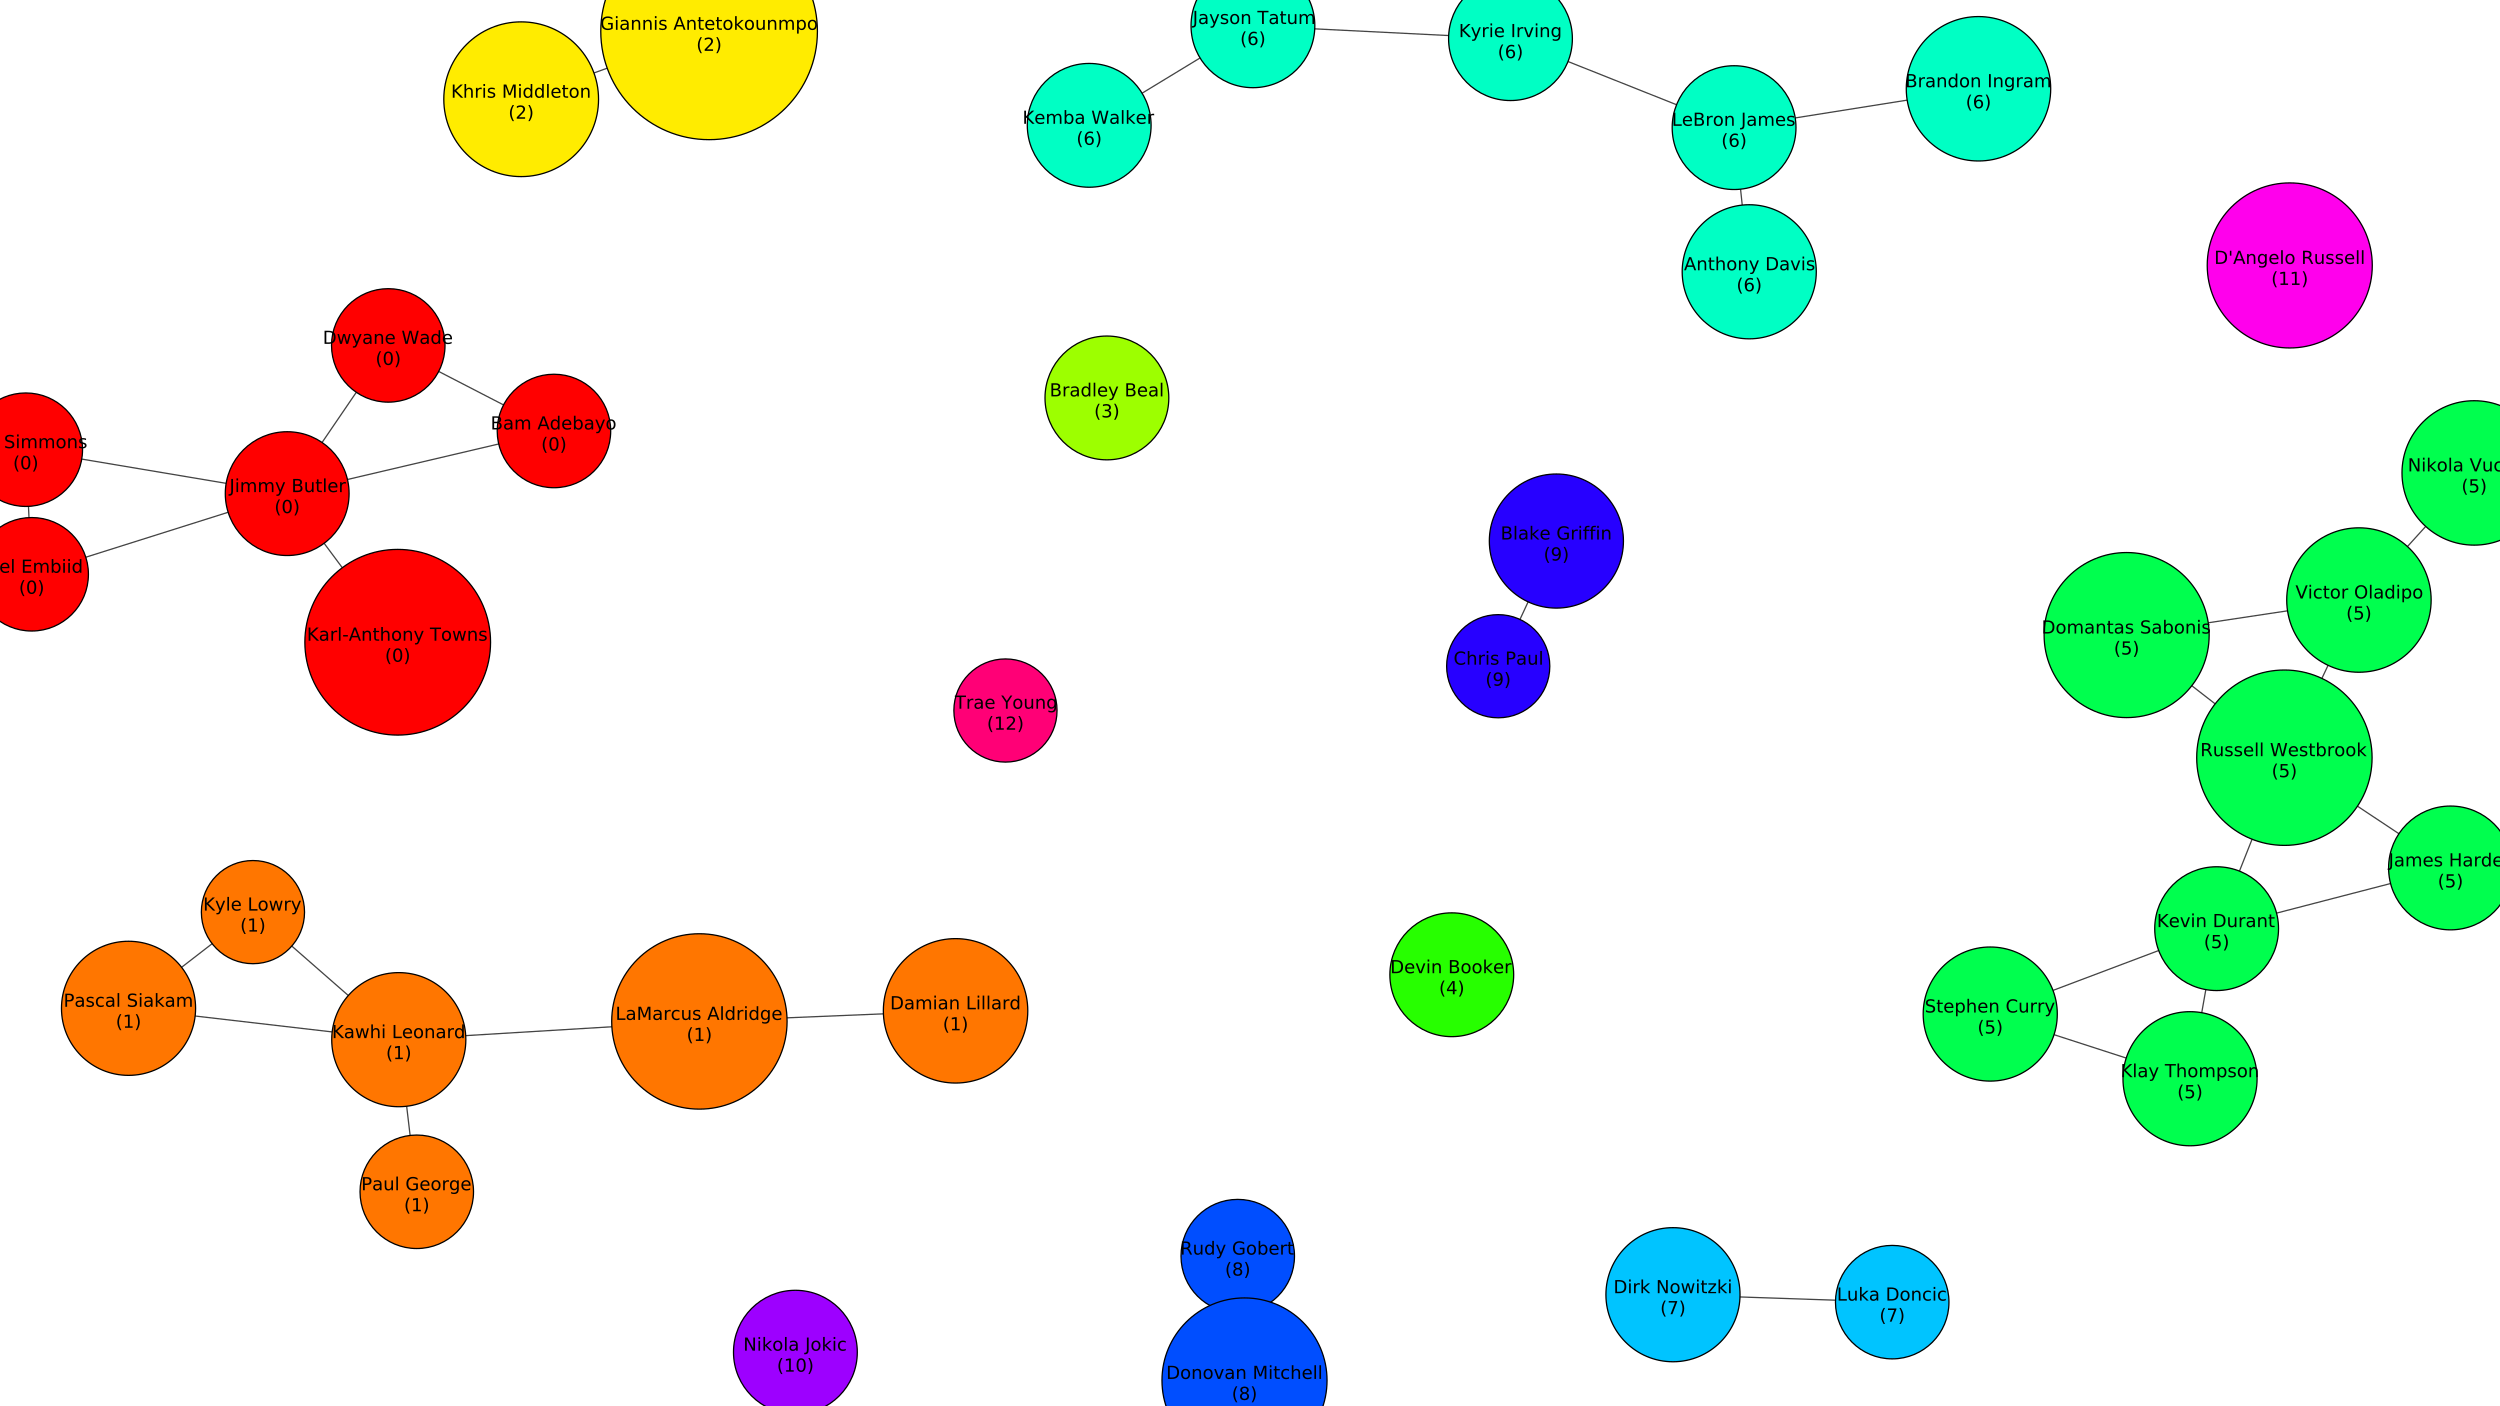 <?xml version="1.0" encoding="UTF-8"?>
<svg xmlns="http://www.w3.org/2000/svg" xmlns:xlink="http://www.w3.org/1999/xlink" width="1938.703pt" height="1090.521pt" viewBox="0 0 1938.703 1090.521" version="1.1">
<rect x="0" y="0" width="1938.703" height="1090.521" fill="#333333" stroke="none"/>
<defs>
<g>
<symbol overflow="visible" id="glyph0-0">
<path style="stroke:none;" d="M 0.703 2.469 L 0.703 -9.875 L 7.703 -9.875 L 7.703 2.469 Z M 1.484 1.703 L 6.922 1.703 L 6.922 -9.078 L 1.484 -9.078 Z M 1.484 1.703 "/>
</symbol>
<symbol overflow="visible" id="glyph0-1">
<path style="stroke:none;" d="M 2.75 -4.875 L 2.75 -1.141 L 4.969 -1.141 C 5.707 -1.141 6.254 -1.289 6.609 -1.594 C 6.973 -1.906 7.156 -2.379 7.156 -3.016 C 7.156 -3.648 6.973 -4.117 6.609 -4.422 C 6.254 -4.723 5.707 -4.875 4.969 -4.875 Z M 2.75 -9.078 L 2.75 -6 L 4.797 -6 C 5.473 -6 5.973 -6.125 6.297 -6.375 C 6.629 -6.625 6.797 -7.008 6.797 -7.531 C 6.797 -8.051 6.629 -8.438 6.297 -8.688 C 5.973 -8.945 5.473 -9.078 4.797 -9.078 Z M 1.375 -10.203 L 4.906 -10.203 C 5.957 -10.203 6.766 -9.984 7.328 -9.547 C 7.898 -9.109 8.188 -8.488 8.188 -7.688 C 8.188 -7.062 8.039 -6.562 7.75 -6.188 C 7.457 -5.82 7.031 -5.594 6.469 -5.5 C 7.145 -5.352 7.672 -5.047 8.047 -4.578 C 8.422 -4.117 8.609 -3.547 8.609 -2.859 C 8.609 -1.941 8.297 -1.234 7.672 -0.734 C 7.055 -0.242 6.176 0 5.031 0 L 1.375 0 Z M 1.375 -10.203 "/>
</symbol>
<symbol overflow="visible" id="glyph0-2">
<path style="stroke:none;" d="M 4.797 -3.844 C 3.785 -3.844 3.082 -3.727 2.688 -3.5 C 2.289 -3.27 2.094 -2.875 2.094 -2.312 C 2.094 -1.863 2.238 -1.508 2.531 -1.25 C 2.832 -0.988 3.234 -0.859 3.734 -0.859 C 4.43 -0.859 4.988 -1.102 5.406 -1.594 C 5.832 -2.094 6.047 -2.75 6.047 -3.562 L 6.047 -3.844 Z M 7.312 -4.375 L 7.312 0 L 6.047 0 L 6.047 -1.156 C 5.766 -0.695 5.406 -0.352 4.969 -0.125 C 4.539 0.094 4.02 0.203 3.406 0.203 C 2.625 0.203 2 -0.016 1.531 -0.453 C 1.07 -0.898 0.844 -1.492 0.844 -2.234 C 0.844 -3.086 1.129 -3.734 1.703 -4.172 C 2.285 -4.609 3.145 -4.828 4.281 -4.828 L 6.047 -4.828 L 6.047 -4.953 C 6.047 -5.535 5.852 -5.984 5.469 -6.297 C 5.094 -6.617 4.562 -6.781 3.875 -6.781 C 3.438 -6.781 3.008 -6.723 2.594 -6.609 C 2.176 -6.504 1.781 -6.348 1.406 -6.141 L 1.406 -7.312 C 1.863 -7.488 2.305 -7.617 2.734 -7.703 C 3.172 -7.797 3.594 -7.844 4 -7.844 C 5.113 -7.844 5.941 -7.555 6.484 -6.984 C 7.035 -6.41 7.312 -5.539 7.312 -4.375 Z M 7.312 -4.375 "/>
</symbol>
<symbol overflow="visible" id="glyph0-3">
<path style="stroke:none;" d="M 7.281 -6.188 C 7.594 -6.75 7.969 -7.164 8.406 -7.438 C 8.844 -7.707 9.359 -7.844 9.953 -7.844 C 10.754 -7.844 11.367 -7.562 11.797 -7 C 12.234 -6.445 12.453 -5.656 12.453 -4.625 L 12.453 0 L 11.188 0 L 11.188 -4.578 C 11.188 -5.316 11.055 -5.863 10.797 -6.219 C 10.535 -6.57 10.141 -6.75 9.609 -6.75 C 8.953 -6.75 8.438 -6.531 8.062 -6.094 C 7.688 -5.664 7.5 -5.078 7.5 -4.328 L 7.5 0 L 6.234 0 L 6.234 -4.578 C 6.234 -5.316 6.102 -5.863 5.844 -6.219 C 5.582 -6.57 5.18 -6.75 4.641 -6.75 C 3.992 -6.75 3.477 -6.531 3.094 -6.094 C 2.719 -5.656 2.531 -5.066 2.531 -4.328 L 2.531 0 L 1.266 0 L 1.266 -7.656 L 2.531 -7.656 L 2.531 -6.469 C 2.82 -6.938 3.164 -7.281 3.562 -7.5 C 3.969 -7.727 4.445 -7.844 5 -7.844 C 5.551 -7.844 6.02 -7.703 6.406 -7.422 C 6.801 -7.141 7.094 -6.727 7.281 -6.188 Z M 7.281 -6.188 "/>
</symbol>
<symbol overflow="visible" id="glyph0-4">
<path style="stroke:none;" d=""/>
</symbol>
<symbol overflow="visible" id="glyph0-5">
<path style="stroke:none;" d="M 4.781 -8.844 L 2.906 -3.766 L 6.672 -3.766 Z M 4 -10.203 L 5.578 -10.203 L 9.469 0 L 8.031 0 L 7.094 -2.625 L 2.5 -2.625 L 1.562 0 L 0.109 0 Z M 4 -10.203 "/>
</symbol>
<symbol overflow="visible" id="glyph0-6">
<path style="stroke:none;" d="M 6.359 -6.5 L 6.359 -10.641 L 7.609 -10.641 L 7.609 0 L 6.359 0 L 6.359 -1.156 C 6.098 -0.695 5.766 -0.352 5.359 -0.125 C 4.953 0.094 4.469 0.203 3.906 0.203 C 2.977 0.203 2.223 -0.164 1.641 -0.906 C 1.055 -1.645 0.766 -2.617 0.766 -3.828 C 0.766 -5.023 1.055 -5.992 1.641 -6.734 C 2.223 -7.473 2.977 -7.844 3.906 -7.844 C 4.469 -7.844 4.953 -7.727 5.359 -7.5 C 5.766 -7.281 6.098 -6.945 6.359 -6.5 Z M 2.078 -3.828 C 2.078 -2.898 2.266 -2.172 2.641 -1.641 C 3.023 -1.117 3.551 -0.859 4.219 -0.859 C 4.875 -0.859 5.395 -1.117 5.781 -1.641 C 6.164 -2.172 6.359 -2.898 6.359 -3.828 C 6.359 -4.742 6.164 -5.461 5.781 -5.984 C 5.395 -6.516 4.875 -6.781 4.219 -6.781 C 3.551 -6.781 3.023 -6.516 2.641 -5.984 C 2.266 -5.461 2.078 -4.742 2.078 -3.828 Z M 2.078 -3.828 "/>
</symbol>
<symbol overflow="visible" id="glyph0-7">
<path style="stroke:none;" d="M 7.875 -4.141 L 7.875 -3.531 L 2.078 -3.531 C 2.141 -2.664 2.398 -2.004 2.859 -1.547 C 3.328 -1.098 3.977 -0.875 4.812 -0.875 C 5.301 -0.875 5.77 -0.93 6.219 -1.047 C 6.676 -1.16 7.129 -1.336 7.578 -1.578 L 7.578 -0.391 C 7.117 -0.203 6.648 -0.055 6.172 0.047 C 5.703 0.148 5.227 0.203 4.75 0.203 C 3.52 0.203 2.547 -0.148 1.828 -0.859 C 1.117 -1.578 0.766 -2.539 0.766 -3.75 C 0.766 -5.008 1.102 -6.004 1.781 -6.734 C 2.457 -7.473 3.375 -7.844 4.531 -7.844 C 5.562 -7.844 6.375 -7.508 6.969 -6.844 C 7.57 -6.188 7.875 -5.285 7.875 -4.141 Z M 6.609 -4.516 C 6.598 -5.203 6.406 -5.75 6.031 -6.156 C 5.656 -6.57 5.16 -6.781 4.547 -6.781 C 3.836 -6.781 3.27 -6.578 2.844 -6.172 C 2.426 -5.773 2.188 -5.219 2.125 -4.5 Z M 6.609 -4.516 "/>
</symbol>
<symbol overflow="visible" id="glyph0-8">
<path style="stroke:none;" d="M 6.812 -3.828 C 6.812 -4.742 6.617 -5.461 6.234 -5.984 C 5.859 -6.516 5.336 -6.781 4.672 -6.781 C 4.004 -6.781 3.477 -6.516 3.094 -5.984 C 2.719 -5.461 2.531 -4.742 2.531 -3.828 C 2.531 -2.898 2.719 -2.172 3.094 -1.641 C 3.477 -1.117 4.004 -0.859 4.672 -0.859 C 5.336 -0.859 5.859 -1.117 6.234 -1.641 C 6.617 -2.172 6.812 -2.898 6.812 -3.828 Z M 2.531 -6.5 C 2.801 -6.945 3.133 -7.281 3.531 -7.5 C 3.938 -7.727 4.422 -7.844 4.984 -7.844 C 5.91 -7.844 6.664 -7.473 7.25 -6.734 C 7.832 -5.992 8.125 -5.023 8.125 -3.828 C 8.125 -2.617 7.832 -1.645 7.25 -0.906 C 6.664 -0.164 5.91 0.203 4.984 0.203 C 4.422 0.203 3.938 0.094 3.531 -0.125 C 3.133 -0.352 2.801 -0.695 2.531 -1.156 L 2.531 0 L 1.266 0 L 1.266 -10.641 L 2.531 -10.641 Z M 2.531 -6.5 "/>
</symbol>
<symbol overflow="visible" id="glyph0-9">
<path style="stroke:none;" d="M 4.5 0.719 C 4.145 1.625 3.797 2.211 3.453 2.484 C 3.117 2.766 2.672 2.906 2.109 2.906 L 1.109 2.906 L 1.109 1.859 L 1.844 1.859 C 2.188 1.859 2.453 1.773 2.641 1.609 C 2.836 1.453 3.051 1.066 3.281 0.453 L 3.516 -0.125 L 0.422 -7.656 L 1.75 -7.656 L 4.141 -1.672 L 6.531 -7.656 L 7.875 -7.656 Z M 4.5 0.719 "/>
</symbol>
<symbol overflow="visible" id="glyph0-10">
<path style="stroke:none;" d="M 4.281 -6.781 C 3.613 -6.781 3.082 -6.516 2.688 -5.984 C 2.289 -5.461 2.094 -4.742 2.094 -3.828 C 2.094 -2.91 2.285 -2.188 2.672 -1.656 C 3.066 -1.133 3.602 -0.875 4.281 -0.875 C 4.957 -0.875 5.488 -1.133 5.875 -1.656 C 6.27 -2.188 6.469 -2.91 6.469 -3.828 C 6.469 -4.734 6.27 -5.453 5.875 -5.984 C 5.488 -6.516 4.957 -6.781 4.281 -6.781 Z M 4.281 -7.844 C 5.375 -7.844 6.234 -7.484 6.859 -6.766 C 7.484 -6.055 7.797 -5.078 7.797 -3.828 C 7.797 -2.566 7.484 -1.578 6.859 -0.859 C 6.234 -0.148 5.375 0.203 4.281 0.203 C 3.188 0.203 2.328 -0.148 1.703 -0.859 C 1.078 -1.578 0.766 -2.566 0.766 -3.828 C 0.766 -5.078 1.078 -6.055 1.703 -6.766 C 2.328 -7.484 3.188 -7.844 4.281 -7.844 Z M 4.281 -7.844 "/>
</symbol>
<symbol overflow="visible" id="glyph0-11">
<path style="stroke:none;" d="M 4.344 -10.625 C 3.727 -9.57 3.27 -8.531 2.969 -7.5 C 2.676 -6.477 2.531 -5.441 2.531 -4.391 C 2.531 -3.336 2.68 -2.297 2.984 -1.266 C 3.285 -0.234 3.738 0.801 4.344 1.844 L 3.25 1.844 C 2.562 0.77 2.047 -0.281 1.703 -1.312 C 1.367 -2.344 1.203 -3.367 1.203 -4.391 C 1.203 -5.41 1.367 -6.438 1.703 -7.469 C 2.047 -8.5 2.562 -9.551 3.25 -10.625 Z M 4.344 -10.625 "/>
</symbol>
<symbol overflow="visible" id="glyph0-12">
<path style="stroke:none;" d="M 4.453 -9.297 C 3.742 -9.297 3.207 -8.945 2.844 -8.25 C 2.488 -7.551 2.312 -6.5 2.312 -5.094 C 2.312 -3.695 2.488 -2.645 2.844 -1.938 C 3.207 -1.238 3.742 -0.891 4.453 -0.891 C 5.172 -0.891 5.707 -1.238 6.062 -1.938 C 6.414 -2.645 6.594 -3.695 6.594 -5.094 C 6.594 -6.5 6.414 -7.551 6.062 -8.25 C 5.707 -8.945 5.172 -9.297 4.453 -9.297 Z M 4.453 -10.391 C 5.598 -10.391 6.473 -9.938 7.078 -9.031 C 7.68 -8.125 7.984 -6.812 7.984 -5.094 C 7.984 -3.375 7.68 -2.062 7.078 -1.156 C 6.473 -0.25 5.598 0.203 4.453 0.203 C 3.305 0.203 2.43 -0.25 1.828 -1.156 C 1.223 -2.062 0.922 -3.375 0.922 -5.094 C 0.922 -6.812 1.223 -8.125 1.828 -9.031 C 2.43 -9.938 3.305 -10.391 4.453 -10.391 Z M 4.453 -10.391 "/>
</symbol>
<symbol overflow="visible" id="glyph0-13">
<path style="stroke:none;" d="M 1.125 -10.625 L 2.219 -10.625 C 2.895 -9.551 3.406 -8.5 3.75 -7.469 C 4.094 -6.438 4.266 -5.41 4.266 -4.391 C 4.266 -3.367 4.094 -2.344 3.75 -1.312 C 3.406 -0.281 2.895 0.77 2.219 1.844 L 1.125 1.844 C 1.727 0.801 2.176 -0.234 2.469 -1.266 C 2.77 -2.297 2.922 -3.336 2.922 -4.391 C 2.922 -5.441 2.77 -6.477 2.469 -7.5 C 2.176 -8.531 1.727 -9.57 1.125 -10.625 Z M 1.125 -10.625 "/>
</symbol>
<symbol overflow="visible" id="glyph0-14">
<path style="stroke:none;" d="M 1.375 -10.203 L 2.75 -10.203 L 2.75 -1.156 L 7.719 -1.156 L 7.719 0 L 1.375 0 Z M 1.375 -10.203 "/>
</symbol>
<symbol overflow="visible" id="glyph0-15">
<path style="stroke:none;" d="M 1.375 -10.203 L 3.438 -10.203 L 6.031 -3.266 L 8.656 -10.203 L 10.719 -10.203 L 10.719 0 L 9.359 0 L 9.359 -8.969 L 6.734 -1.969 L 5.344 -1.969 L 2.719 -8.969 L 2.719 0 L 1.375 0 Z M 1.375 -10.203 "/>
</symbol>
<symbol overflow="visible" id="glyph0-16">
<path style="stroke:none;" d="M 5.75 -6.484 C 5.613 -6.566 5.461 -6.625 5.297 -6.656 C 5.129 -6.695 4.945 -6.719 4.75 -6.719 C 4.031 -6.719 3.477 -6.484 3.094 -6.016 C 2.719 -5.555 2.531 -4.895 2.531 -4.031 L 2.531 0 L 1.266 0 L 1.266 -7.656 L 2.531 -7.656 L 2.531 -6.469 C 2.801 -6.938 3.145 -7.281 3.562 -7.5 C 3.988 -7.727 4.504 -7.844 5.109 -7.844 C 5.203 -7.844 5.301 -7.836 5.406 -7.828 C 5.508 -7.816 5.625 -7.797 5.75 -7.766 Z M 5.75 -6.484 "/>
</symbol>
<symbol overflow="visible" id="glyph0-17">
<path style="stroke:none;" d="M 6.828 -7.359 L 6.828 -6.188 C 6.473 -6.383 6.113 -6.531 5.75 -6.625 C 5.395 -6.727 5.035 -6.781 4.672 -6.781 C 3.859 -6.781 3.223 -6.52 2.766 -6 C 2.316 -5.477 2.094 -4.754 2.094 -3.828 C 2.094 -2.891 2.316 -2.16 2.766 -1.641 C 3.223 -1.129 3.859 -0.875 4.672 -0.875 C 5.035 -0.875 5.395 -0.922 5.75 -1.016 C 6.113 -1.109 6.473 -1.254 6.828 -1.453 L 6.828 -0.297 C 6.473 -0.129 6.109 -0.004 5.734 0.078 C 5.359 0.16 4.961 0.203 4.547 0.203 C 3.391 0.203 2.469 -0.156 1.781 -0.875 C 1.102 -1.602 0.766 -2.586 0.766 -3.828 C 0.766 -5.066 1.109 -6.047 1.797 -6.766 C 2.484 -7.484 3.426 -7.844 4.625 -7.844 C 5.008 -7.844 5.383 -7.801 5.75 -7.719 C 6.125 -7.645 6.484 -7.523 6.828 -7.359 Z M 6.828 -7.359 "/>
</symbol>
<symbol overflow="visible" id="glyph0-18">
<path style="stroke:none;" d="M 1.188 -3.016 L 1.188 -7.656 L 2.453 -7.656 L 2.453 -3.062 C 2.453 -2.344 2.594 -1.801 2.875 -1.438 C 3.156 -1.07 3.578 -0.891 4.141 -0.891 C 4.816 -0.891 5.352 -1.102 5.75 -1.531 C 6.145 -1.969 6.344 -2.562 6.344 -3.312 L 6.344 -7.656 L 7.609 -7.656 L 7.609 0 L 6.344 0 L 6.344 -1.172 C 6.039 -0.711 5.688 -0.367 5.281 -0.141 C 4.875 0.086 4.406 0.203 3.875 0.203 C 3 0.203 2.332 -0.066 1.875 -0.609 C 1.414 -1.16 1.188 -1.961 1.188 -3.016 Z M 4.359 -7.844 Z M 4.359 -7.844 "/>
</symbol>
<symbol overflow="visible" id="glyph0-19">
<path style="stroke:none;" d="M 6.203 -7.438 L 6.203 -6.234 C 5.848 -6.422 5.477 -6.555 5.094 -6.641 C 4.707 -6.734 4.312 -6.781 3.906 -6.781 C 3.281 -6.781 2.812 -6.688 2.5 -6.5 C 2.188 -6.312 2.031 -6.023 2.031 -5.641 C 2.031 -5.348 2.141 -5.117 2.359 -4.953 C 2.586 -4.785 3.039 -4.629 3.719 -4.484 L 4.141 -4.375 C 5.035 -4.188 5.672 -3.914 6.047 -3.562 C 6.422 -3.219 6.609 -2.734 6.609 -2.109 C 6.609 -1.398 6.328 -0.836 5.766 -0.422 C 5.203 -0.004 4.43 0.203 3.453 0.203 C 3.035 0.203 2.602 0.16 2.156 0.078 C 1.719 -0.004 1.254 -0.125 0.766 -0.281 L 0.766 -1.578 C 1.223 -1.336 1.676 -1.156 2.125 -1.031 C 2.582 -0.914 3.031 -0.859 3.469 -0.859 C 4.062 -0.859 4.516 -0.957 4.828 -1.156 C 5.148 -1.363 5.312 -1.648 5.312 -2.016 C 5.312 -2.359 5.195 -2.617 4.969 -2.797 C 4.738 -2.984 4.234 -3.16 3.453 -3.328 L 3.016 -3.438 C 2.242 -3.594 1.68 -3.844 1.328 -4.188 C 0.984 -4.531 0.812 -4.992 0.812 -5.578 C 0.812 -6.305 1.066 -6.863 1.578 -7.25 C 2.086 -7.645 2.812 -7.844 3.75 -7.844 C 4.219 -7.844 4.656 -7.805 5.062 -7.734 C 5.477 -7.672 5.859 -7.57 6.203 -7.438 Z M 6.203 -7.438 "/>
</symbol>
<symbol overflow="visible" id="glyph0-20">
<path style="stroke:none;" d="M 1.312 -10.641 L 2.578 -10.641 L 2.578 0 L 1.312 0 Z M 1.312 -10.641 "/>
</symbol>
<symbol overflow="visible" id="glyph0-21">
<path style="stroke:none;" d="M 1.312 -7.656 L 2.578 -7.656 L 2.578 0 L 1.312 0 Z M 1.312 -10.641 L 2.578 -10.641 L 2.578 -9.047 L 1.312 -9.047 Z M 1.312 -10.641 "/>
</symbol>
<symbol overflow="visible" id="glyph0-22">
<path style="stroke:none;" d="M 6.359 -3.922 C 6.359 -4.828 6.172 -5.531 5.797 -6.031 C 5.422 -6.531 4.895 -6.781 4.219 -6.781 C 3.539 -6.781 3.016 -6.531 2.641 -6.031 C 2.266 -5.531 2.078 -4.828 2.078 -3.922 C 2.078 -3.016 2.266 -2.305 2.641 -1.797 C 3.016 -1.297 3.539 -1.047 4.219 -1.047 C 4.895 -1.047 5.422 -1.297 5.797 -1.797 C 6.172 -2.305 6.359 -3.016 6.359 -3.922 Z M 7.609 -0.953 C 7.609 0.348 7.316 1.316 6.734 1.953 C 6.16 2.586 5.281 2.906 4.094 2.906 C 3.645 2.906 3.223 2.875 2.828 2.812 C 2.441 2.75 2.066 2.648 1.703 2.516 L 1.703 1.281 C 2.066 1.488 2.426 1.641 2.781 1.734 C 3.145 1.828 3.516 1.875 3.891 1.875 C 4.711 1.875 5.328 1.656 5.734 1.219 C 6.148 0.789 6.359 0.145 6.359 -0.719 L 6.359 -1.344 C 6.098 -0.895 5.766 -0.555 5.359 -0.328 C 4.953 -0.109 4.469 0 3.906 0 C 2.969 0 2.207 -0.352 1.625 -1.062 C 1.051 -1.781 0.766 -2.734 0.766 -3.922 C 0.766 -5.098 1.051 -6.047 1.625 -6.766 C 2.207 -7.484 2.969 -7.844 3.906 -7.844 C 4.469 -7.844 4.953 -7.727 5.359 -7.5 C 5.766 -7.281 6.098 -6.945 6.359 -6.5 L 6.359 -7.656 L 7.609 -7.656 Z M 7.609 -0.953 "/>
</symbol>
<symbol overflow="visible" id="glyph0-23">
<path style="stroke:none;" d="M 1.734 -1.156 L 4 -1.156 L 4 -8.953 L 1.531 -8.453 L 1.531 -9.719 L 3.984 -10.203 L 5.359 -10.203 L 5.359 -1.156 L 7.609 -1.156 L 7.609 0 L 1.734 0 Z M 1.734 -1.156 "/>
</symbol>
<symbol overflow="visible" id="glyph0-24">
<path style="stroke:none;" d="M 8.328 -1.453 L 8.328 -4.203 L 6.078 -4.203 L 6.078 -5.328 L 9.703 -5.328 L 9.703 -0.953 C 9.172 -0.578 8.582 -0.289 7.938 -0.094 C 7.289 0.102 6.602 0.203 5.875 0.203 C 4.281 0.203 3.031 -0.258 2.125 -1.188 C 1.227 -2.125 0.781 -3.426 0.781 -5.094 C 0.781 -6.758 1.227 -8.055 2.125 -8.984 C 3.031 -9.922 4.281 -10.391 5.875 -10.391 C 6.539 -10.391 7.172 -10.305 7.766 -10.141 C 8.367 -9.984 8.926 -9.742 9.438 -9.422 L 9.438 -7.953 C 8.926 -8.379 8.383 -8.703 7.812 -8.922 C 7.238 -9.141 6.633 -9.25 6 -9.25 C 4.75 -9.25 3.812 -8.898 3.188 -8.203 C 2.562 -7.516 2.25 -6.477 2.25 -5.094 C 2.25 -3.719 2.562 -2.68 3.188 -1.984 C 3.812 -1.285 4.75 -0.938 6 -0.938 C 6.488 -0.938 6.922 -0.977 7.297 -1.062 C 7.68 -1.145 8.023 -1.273 8.328 -1.453 Z M 8.328 -1.453 "/>
</symbol>
<symbol overflow="visible" id="glyph0-25">
<path style="stroke:none;" d="M 7.688 -4.625 L 7.688 0 L 6.422 0 L 6.422 -4.578 C 6.422 -5.305 6.281 -5.848 6 -6.203 C 5.719 -6.566 5.297 -6.75 4.734 -6.75 C 4.055 -6.75 3.52 -6.531 3.125 -6.094 C 2.727 -5.664 2.531 -5.078 2.531 -4.328 L 2.531 0 L 1.266 0 L 1.266 -7.656 L 2.531 -7.656 L 2.531 -6.469 C 2.832 -6.926 3.188 -7.27 3.594 -7.5 C 4.008 -7.727 4.484 -7.844 5.016 -7.844 C 5.891 -7.844 6.551 -7.566 7 -7.016 C 7.457 -6.473 7.688 -5.676 7.688 -4.625 Z M 7.688 -4.625 "/>
</symbol>
<symbol overflow="visible" id="glyph0-26">
<path style="stroke:none;" d="M 2.562 -9.828 L 2.562 -7.656 L 5.156 -7.656 L 5.156 -6.672 L 2.562 -6.672 L 2.562 -2.516 C 2.562 -1.898 2.645 -1.5 2.812 -1.312 C 2.988 -1.133 3.336 -1.047 3.859 -1.047 L 5.156 -1.047 L 5.156 0 L 3.859 0 C 2.891 0 2.219 -0.18 1.844 -0.547 C 1.477 -0.91 1.297 -1.566 1.297 -2.516 L 1.297 -6.672 L 0.375 -6.672 L 0.375 -7.656 L 1.297 -7.656 L 1.297 -9.828 Z M 2.562 -9.828 "/>
</symbol>
<symbol overflow="visible" id="glyph0-27">
<path style="stroke:none;" d="M 1.266 -10.641 L 2.531 -10.641 L 2.531 -4.359 L 6.297 -7.656 L 7.891 -7.656 L 3.828 -4.078 L 8.062 0 L 6.422 0 L 2.531 -3.734 L 2.531 0 L 1.266 0 Z M 1.266 -10.641 "/>
</symbol>
<symbol overflow="visible" id="glyph0-28">
<path style="stroke:none;" d="M 2.531 -1.156 L 2.531 2.906 L 1.266 2.906 L 1.266 -7.656 L 2.531 -7.656 L 2.531 -6.5 C 2.801 -6.945 3.133 -7.281 3.531 -7.5 C 3.938 -7.727 4.422 -7.844 4.984 -7.844 C 5.91 -7.844 6.664 -7.473 7.25 -6.734 C 7.832 -5.992 8.125 -5.023 8.125 -3.828 C 8.125 -2.617 7.832 -1.645 7.25 -0.906 C 6.664 -0.164 5.91 0.203 4.984 0.203 C 4.422 0.203 3.938 0.094 3.531 -0.125 C 3.133 -0.352 2.801 -0.695 2.531 -1.156 Z M 6.812 -3.828 C 6.812 -4.742 6.617 -5.461 6.234 -5.984 C 5.859 -6.516 5.336 -6.781 4.672 -6.781 C 4.004 -6.781 3.477 -6.516 3.094 -5.984 C 2.719 -5.461 2.531 -4.742 2.531 -3.828 C 2.531 -2.898 2.719 -2.172 3.094 -1.641 C 3.477 -1.117 4.004 -0.859 4.672 -0.859 C 5.336 -0.859 5.859 -1.117 6.234 -1.641 C 6.617 -2.172 6.812 -2.898 6.812 -3.828 Z M 6.812 -3.828 "/>
</symbol>
<symbol overflow="visible" id="glyph0-29">
<path style="stroke:none;" d="M 2.688 -1.156 L 7.5 -1.156 L 7.5 0 L 1.031 0 L 1.031 -1.156 C 1.551 -1.695 2.266 -2.426 3.172 -3.344 C 4.078 -4.258 4.645 -4.848 4.875 -5.109 C 5.312 -5.609 5.617 -6.031 5.797 -6.375 C 5.973 -6.719 6.062 -7.055 6.062 -7.391 C 6.062 -7.93 5.867 -8.375 5.484 -8.719 C 5.109 -9.062 4.613 -9.234 4 -9.234 C 3.57 -9.234 3.117 -9.156 2.641 -9 C 2.16 -8.852 1.645 -8.625 1.094 -8.312 L 1.094 -9.719 C 1.645 -9.938 2.16 -10.102 2.641 -10.219 C 3.129 -10.332 3.578 -10.391 3.984 -10.391 C 5.035 -10.391 5.875 -10.125 6.5 -9.594 C 7.133 -9.07 7.453 -8.367 7.453 -7.484 C 7.453 -7.055 7.375 -6.656 7.219 -6.281 C 7.062 -5.906 6.773 -5.461 6.359 -4.953 C 6.242 -4.828 5.879 -4.445 5.266 -3.812 C 4.66 -3.176 3.801 -2.289 2.688 -1.156 Z M 2.688 -1.156 "/>
</symbol>
<symbol overflow="visible" id="glyph0-30">
<path style="stroke:none;" d="M 5.688 -5.5 C 6.344 -5.363 6.852 -5.07 7.219 -4.625 C 7.594 -4.176 7.781 -3.625 7.781 -2.969 C 7.781 -1.957 7.43 -1.176 6.734 -0.625 C 6.047 -0.07 5.066 0.203 3.797 0.203 C 3.367 0.203 2.926 0.156 2.469 0.062 C 2.02 -0.02 1.551 -0.145 1.062 -0.312 L 1.062 -1.641 C 1.445 -1.422 1.867 -1.254 2.328 -1.141 C 2.785 -1.023 3.258 -0.969 3.75 -0.969 C 4.613 -0.969 5.27 -1.133 5.719 -1.469 C 6.176 -1.812 6.406 -2.312 6.406 -2.969 C 6.406 -3.57 6.191 -4.039 5.766 -4.375 C 5.348 -4.719 4.766 -4.891 4.016 -4.891 L 2.828 -4.891 L 2.828 -6.016 L 4.078 -6.016 C 4.754 -6.016 5.27 -6.148 5.625 -6.422 C 5.988 -6.703 6.172 -7.098 6.172 -7.609 C 6.172 -8.129 5.984 -8.531 5.609 -8.812 C 5.242 -9.094 4.711 -9.234 4.016 -9.234 C 3.641 -9.234 3.234 -9.191 2.797 -9.109 C 2.367 -9.023 1.895 -8.895 1.375 -8.719 L 1.375 -9.953 C 1.895 -10.098 2.383 -10.207 2.844 -10.281 C 3.301 -10.352 3.734 -10.391 4.141 -10.391 C 5.191 -10.391 6.02 -10.148 6.625 -9.672 C 7.238 -9.203 7.547 -8.562 7.547 -7.75 C 7.547 -7.176 7.383 -6.695 7.062 -6.312 C 6.738 -5.926 6.281 -5.656 5.688 -5.5 Z M 5.688 -5.5 "/>
</symbol>
<symbol overflow="visible" id="glyph0-31">
<path style="stroke:none;" d="M 2.75 -9.078 L 2.75 -1.141 L 4.422 -1.141 C 5.828 -1.141 6.859 -1.457 7.516 -2.094 C 8.172 -2.727 8.5 -3.734 8.5 -5.109 C 8.5 -6.484 8.172 -7.488 7.516 -8.125 C 6.859 -8.758 5.828 -9.078 4.422 -9.078 Z M 1.375 -10.203 L 4.219 -10.203 C 6.188 -10.203 7.633 -9.789 8.562 -8.969 C 9.488 -8.145 9.953 -6.859 9.953 -5.109 C 9.953 -3.348 9.488 -2.055 8.562 -1.234 C 7.633 -0.41 6.188 0 4.219 0 L 1.375 0 Z M 1.375 -10.203 "/>
</symbol>
<symbol overflow="visible" id="glyph0-32">
<path style="stroke:none;" d="M 0.422 -7.656 L 1.75 -7.656 L 4.141 -1.234 L 6.531 -7.656 L 7.875 -7.656 L 5 0 L 3.281 0 Z M 0.422 -7.656 "/>
</symbol>
<symbol overflow="visible" id="glyph0-33">
<path style="stroke:none;" d="M 5.297 -9 L 1.812 -3.562 L 5.297 -3.562 Z M 4.922 -10.203 L 6.672 -10.203 L 6.672 -3.562 L 8.125 -3.562 L 8.125 -2.406 L 6.672 -2.406 L 6.672 0 L 5.297 0 L 5.297 -2.406 L 0.688 -2.406 L 0.688 -3.734 Z M 4.922 -10.203 "/>
</symbol>
<symbol overflow="visible" id="glyph0-34">
<path style="stroke:none;" d="M 1.375 -10.203 L 2.75 -10.203 L 2.75 -0.719 C 2.75 0.52 2.516 1.414 2.047 1.969 C 1.586 2.52 0.836 2.797 -0.203 2.797 L -0.719 2.797 L -0.719 1.641 L -0.297 1.641 C 0.316 1.641 0.75 1.469 1 1.125 C 1.25 0.781 1.375 0.164 1.375 -0.719 Z M 1.375 -10.203 "/>
</symbol>
<symbol overflow="visible" id="glyph0-35">
<path style="stroke:none;" d="M 7.5 -9.875 L 7.5 -8.531 C 6.969 -8.781 6.469 -8.961 6 -9.078 C 5.539 -9.203 5.094 -9.266 4.656 -9.266 C 3.906 -9.266 3.328 -9.117 2.922 -8.828 C 2.516 -8.535 2.312 -8.125 2.312 -7.594 C 2.312 -7.133 2.445 -6.789 2.719 -6.562 C 2.988 -6.332 3.504 -6.148 4.266 -6.016 L 5.094 -5.844 C 6.125 -5.645 6.883 -5.297 7.375 -4.797 C 7.863 -4.305 8.109 -3.645 8.109 -2.812 C 8.109 -1.82 7.773 -1.07 7.109 -0.562 C 6.453 -0.051 5.484 0.203 4.203 0.203 C 3.711 0.203 3.195 0.145 2.656 0.031 C 2.113 -0.07 1.551 -0.234 0.969 -0.453 L 0.969 -1.875 C 1.531 -1.562 2.078 -1.32 2.609 -1.156 C 3.148 -1 3.68 -0.922 4.203 -0.922 C 4.984 -0.922 5.586 -1.078 6.016 -1.391 C 6.453 -1.703 6.672 -2.145 6.672 -2.719 C 6.672 -3.219 6.516 -3.609 6.203 -3.891 C 5.898 -4.172 5.395 -4.383 4.688 -4.531 L 3.844 -4.688 C 2.812 -4.895 2.066 -5.219 1.609 -5.656 C 1.148 -6.094 0.922 -6.703 0.922 -7.484 C 0.922 -8.379 1.238 -9.086 1.875 -9.609 C 2.508 -10.129 3.383 -10.391 4.5 -10.391 C 4.977 -10.391 5.469 -10.344 5.969 -10.25 C 6.469 -10.164 6.977 -10.039 7.5 -9.875 Z M 7.5 -9.875 "/>
</symbol>
<symbol overflow="visible" id="glyph0-36">
<path style="stroke:none;" d="M 7.688 -4.625 L 7.688 0 L 6.422 0 L 6.422 -4.578 C 6.422 -5.305 6.281 -5.848 6 -6.203 C 5.719 -6.566 5.297 -6.75 4.734 -6.75 C 4.055 -6.75 3.52 -6.531 3.125 -6.094 C 2.727 -5.664 2.531 -5.078 2.531 -4.328 L 2.531 0 L 1.266 0 L 1.266 -10.641 L 2.531 -10.641 L 2.531 -6.469 C 2.832 -6.926 3.188 -7.27 3.594 -7.5 C 4.008 -7.727 4.484 -7.844 5.016 -7.844 C 5.891 -7.844 6.551 -7.566 7 -7.016 C 7.457 -6.473 7.688 -5.676 7.688 -4.625 Z M 7.688 -4.625 "/>
</symbol>
<symbol overflow="visible" id="glyph0-37">
<path style="stroke:none;" d="M 9.016 -9.422 L 9.016 -7.969 C 8.547 -8.395 8.047 -8.711 7.516 -8.922 C 6.992 -9.141 6.441 -9.25 5.859 -9.25 C 4.691 -9.25 3.797 -8.891 3.172 -8.172 C 2.555 -7.461 2.25 -6.438 2.25 -5.094 C 2.25 -3.75 2.555 -2.719 3.172 -2 C 3.797 -1.289 4.691 -0.938 5.859 -0.938 C 6.441 -0.938 6.992 -1.039 7.516 -1.25 C 8.047 -1.469 8.547 -1.797 9.016 -2.234 L 9.016 -0.781 C 8.535 -0.457 8.023 -0.211 7.484 -0.047 C 6.941 0.117 6.367 0.203 5.766 0.203 C 4.223 0.203 3.004 -0.27 2.109 -1.219 C 1.223 -2.164 0.781 -3.457 0.781 -5.094 C 0.781 -6.727 1.223 -8.02 2.109 -8.969 C 3.004 -9.914 4.223 -10.391 5.766 -10.391 C 6.379 -10.391 6.957 -10.305 7.5 -10.141 C 8.039 -9.984 8.547 -9.742 9.016 -9.422 Z M 9.016 -9.422 "/>
</symbol>
<symbol overflow="visible" id="glyph0-38">
<path style="stroke:none;" d="M 1.516 -10.203 L 6.938 -10.203 L 6.938 -9.047 L 2.781 -9.047 L 2.781 -6.547 C 2.977 -6.609 3.176 -6.656 3.375 -6.688 C 3.57 -6.727 3.773 -6.75 3.984 -6.75 C 5.117 -6.75 6.02 -6.438 6.688 -5.812 C 7.352 -5.188 7.688 -4.344 7.688 -3.281 C 7.688 -2.176 7.344 -1.316 6.656 -0.703 C 5.977 -0.098 5.016 0.203 3.766 0.203 C 3.336 0.203 2.898 0.164 2.453 0.094 C 2.016 0.02 1.555 -0.086 1.078 -0.234 L 1.078 -1.625 C 1.492 -1.406 1.922 -1.238 2.359 -1.125 C 2.797 -1.02 3.254 -0.969 3.734 -0.969 C 4.523 -0.969 5.148 -1.172 5.609 -1.578 C 6.066 -1.992 6.297 -2.562 6.297 -3.281 C 6.297 -3.988 6.066 -4.547 5.609 -4.953 C 5.148 -5.367 4.523 -5.578 3.734 -5.578 C 3.367 -5.578 3 -5.535 2.625 -5.453 C 2.258 -5.379 1.891 -5.254 1.516 -5.078 Z M 1.516 -10.203 "/>
</symbol>
<symbol overflow="visible" id="glyph0-39">
<path style="stroke:none;" d="M 4.625 -5.656 C 4 -5.656 3.504 -5.441 3.141 -5.016 C 2.785 -4.586 2.609 -4.008 2.609 -3.281 C 2.609 -2.539 2.785 -1.957 3.141 -1.531 C 3.504 -1.102 4 -0.891 4.625 -0.891 C 5.238 -0.891 5.727 -1.102 6.094 -1.531 C 6.457 -1.957 6.641 -2.539 6.641 -3.281 C 6.641 -4.008 6.457 -4.586 6.094 -5.016 C 5.727 -5.441 5.238 -5.656 4.625 -5.656 Z M 7.359 -9.984 L 7.359 -8.719 C 7.016 -8.883 6.664 -9.008 6.312 -9.094 C 5.957 -9.188 5.609 -9.234 5.266 -9.234 C 4.348 -9.234 3.648 -8.926 3.172 -8.312 C 2.691 -7.695 2.422 -6.766 2.359 -5.516 C 2.617 -5.91 2.953 -6.211 3.359 -6.422 C 3.766 -6.641 4.211 -6.75 4.703 -6.75 C 5.723 -6.75 6.531 -6.438 7.125 -5.812 C 7.727 -5.188 8.031 -4.344 8.031 -3.281 C 8.031 -2.227 7.719 -1.383 7.094 -0.75 C 6.477 -0.113 5.656 0.203 4.625 0.203 C 3.438 0.203 2.531 -0.25 1.906 -1.156 C 1.289 -2.062 0.984 -3.375 0.984 -5.094 C 0.984 -6.707 1.363 -7.992 2.125 -8.953 C 2.895 -9.91 3.922 -10.391 5.203 -10.391 C 5.555 -10.391 5.906 -10.352 6.25 -10.281 C 6.602 -10.219 6.973 -10.117 7.359 -9.984 Z M 7.359 -9.984 "/>
</symbol>
<symbol overflow="visible" id="glyph0-40">
<path style="stroke:none;" d="M 1.156 -10.203 L 7.719 -10.203 L 7.719 -9.625 L 4 0 L 2.562 0 L 6.047 -9.047 L 1.156 -9.047 Z M 1.156 -10.203 "/>
</symbol>
<symbol overflow="visible" id="glyph0-41">
<path style="stroke:none;" d="M 1.375 -10.203 L 2.75 -10.203 L 2.75 -5.891 L 7.328 -10.203 L 9.109 -10.203 L 4.047 -5.453 L 9.469 0 L 7.656 0 L 2.75 -4.922 L 2.75 0 L 1.375 0 Z M 1.375 -10.203 "/>
</symbol>
<symbol overflow="visible" id="glyph0-42">
<path style="stroke:none;" d="M 1.375 -10.203 L 7.828 -10.203 L 7.828 -9.047 L 2.75 -9.047 L 2.75 -6.016 L 7.609 -6.016 L 7.609 -4.859 L 2.75 -4.859 L 2.75 -1.156 L 7.953 -1.156 L 7.953 0 L 1.375 0 Z M 1.375 -10.203 "/>
</symbol>
<symbol overflow="visible" id="glyph0-43">
<path style="stroke:none;" d="M 2.75 -9.078 L 2.75 -5.234 L 4.484 -5.234 C 5.129 -5.234 5.629 -5.398 5.984 -5.734 C 6.336 -6.066 6.516 -6.539 6.516 -7.156 C 6.516 -7.77 6.336 -8.242 5.984 -8.578 C 5.629 -8.91 5.129 -9.078 4.484 -9.078 Z M 1.375 -10.203 L 4.484 -10.203 C 5.629 -10.203 6.492 -9.941 7.078 -9.422 C 7.672 -8.91 7.969 -8.156 7.969 -7.156 C 7.969 -6.145 7.672 -5.383 7.078 -4.875 C 6.492 -4.363 5.629 -4.109 4.484 -4.109 L 2.75 -4.109 L 2.75 0 L 1.375 0 Z M 1.375 -10.203 "/>
</symbol>
<symbol overflow="visible" id="glyph0-44">
<path style="stroke:none;" d="M 6.219 -4.781 C 6.508 -4.688 6.797 -4.473 7.078 -4.141 C 7.359 -3.816 7.641 -3.367 7.922 -2.797 L 9.328 0 L 7.844 0 L 6.531 -2.625 C 6.195 -3.301 5.867 -3.75 5.547 -3.969 C 5.234 -4.195 4.805 -4.312 4.266 -4.312 L 2.75 -4.312 L 2.75 0 L 1.375 0 L 1.375 -10.203 L 4.484 -10.203 C 5.648 -10.203 6.52 -9.957 7.094 -9.469 C 7.676 -8.988 7.969 -8.254 7.969 -7.266 C 7.969 -6.617 7.816 -6.082 7.516 -5.656 C 7.211 -5.238 6.781 -4.945 6.219 -4.781 Z M 2.75 -9.078 L 2.75 -5.453 L 4.484 -5.453 C 5.148 -5.453 5.656 -5.602 6 -5.906 C 6.344 -6.219 6.516 -6.672 6.516 -7.266 C 6.516 -7.859 6.344 -8.305 6 -8.609 C 5.656 -8.922 5.148 -9.078 4.484 -9.078 Z M 2.75 -9.078 "/>
</symbol>
<symbol overflow="visible" id="glyph0-45">
<path style="stroke:none;" d="M 4.453 -4.844 C 3.797 -4.844 3.281 -4.664 2.906 -4.312 C 2.531 -3.969 2.344 -3.488 2.344 -2.875 C 2.344 -2.258 2.531 -1.773 2.906 -1.422 C 3.281 -1.066 3.797 -0.891 4.453 -0.891 C 5.109 -0.891 5.625 -1.066 6 -1.422 C 6.375 -1.773 6.562 -2.258 6.562 -2.875 C 6.562 -3.488 6.375 -3.969 6 -4.312 C 5.625 -4.664 5.109 -4.844 4.453 -4.844 Z M 3.062 -5.438 C 2.477 -5.582 2.02 -5.859 1.688 -6.266 C 1.352 -6.672 1.188 -7.164 1.188 -7.75 C 1.188 -8.562 1.477 -9.203 2.062 -9.672 C 2.645 -10.148 3.441 -10.391 4.453 -10.391 C 5.461 -10.391 6.258 -10.148 6.844 -9.672 C 7.426 -9.203 7.719 -8.562 7.719 -7.75 C 7.719 -7.164 7.551 -6.672 7.219 -6.266 C 6.883 -5.859 6.426 -5.582 5.844 -5.438 C 6.508 -5.281 7.023 -4.973 7.391 -4.516 C 7.766 -4.066 7.953 -3.52 7.953 -2.875 C 7.953 -1.883 7.648 -1.125 7.047 -0.594 C 6.441 -0.062 5.578 0.203 4.453 0.203 C 3.328 0.203 2.461 -0.062 1.859 -0.594 C 1.254 -1.125 0.953 -1.883 0.953 -2.875 C 0.953 -3.52 1.141 -4.066 1.516 -4.516 C 1.891 -4.973 2.406 -5.281 3.062 -5.438 Z M 2.562 -7.609 C 2.562 -7.086 2.727 -6.676 3.062 -6.375 C 3.395 -6.082 3.859 -5.938 4.453 -5.938 C 5.047 -5.938 5.508 -6.082 5.844 -6.375 C 6.176 -6.676 6.344 -7.086 6.344 -7.609 C 6.344 -8.141 6.176 -8.551 5.844 -8.844 C 5.508 -9.145 5.047 -9.297 4.453 -9.297 C 3.859 -9.297 3.395 -9.145 3.062 -8.844 C 2.727 -8.551 2.562 -8.141 2.562 -7.609 Z M 2.562 -7.609 "/>
</symbol>
<symbol overflow="visible" id="glyph0-46">
<path style="stroke:none;" d="M 5.203 -10.641 L 5.203 -9.594 L 4 -9.594 C 3.539 -9.594 3.223 -9.5 3.047 -9.312 C 2.879 -9.133 2.797 -8.805 2.797 -8.328 L 2.797 -7.656 L 4.859 -7.656 L 4.859 -6.672 L 2.797 -6.672 L 2.797 0 L 1.531 0 L 1.531 -6.672 L 0.328 -6.672 L 0.328 -7.656 L 1.531 -7.656 L 1.531 -8.188 C 1.531 -9.039 1.727 -9.66 2.125 -10.047 C 2.52 -10.441 3.145 -10.641 4 -10.641 Z M 5.203 -10.641 "/>
</symbol>
<symbol overflow="visible" id="glyph0-47">
<path style="stroke:none;" d="M 1.531 -0.219 L 1.531 -1.469 C 1.883 -1.301 2.238 -1.176 2.594 -1.094 C 2.945 -1.008 3.297 -0.969 3.641 -0.969 C 4.547 -0.969 5.238 -1.27 5.719 -1.875 C 6.207 -2.488 6.484 -3.422 6.547 -4.672 C 6.285 -4.285 5.953 -3.984 5.547 -3.766 C 5.141 -3.555 4.691 -3.453 4.203 -3.453 C 3.18 -3.453 2.367 -3.758 1.766 -4.375 C 1.172 -5 0.875 -5.848 0.875 -6.922 C 0.875 -7.961 1.18 -8.801 1.797 -9.438 C 2.422 -10.07 3.25 -10.391 4.281 -10.391 C 5.469 -10.391 6.367 -9.938 6.984 -9.031 C 7.609 -8.125 7.922 -6.812 7.922 -5.094 C 7.922 -3.488 7.539 -2.203 6.781 -1.234 C 6.02 -0.273 4.992 0.203 3.703 0.203 C 3.348 0.203 2.992 0.164 2.641 0.094 C 2.285 0.031 1.914 -0.07 1.531 -0.219 Z M 4.281 -4.547 C 4.906 -4.547 5.395 -4.754 5.75 -5.172 C 6.113 -5.598 6.297 -6.18 6.297 -6.922 C 6.297 -7.648 6.113 -8.227 5.75 -8.656 C 5.395 -9.082 4.906 -9.297 4.281 -9.297 C 3.664 -9.297 3.176 -9.082 2.812 -8.656 C 2.445 -8.227 2.266 -7.648 2.266 -6.922 C 2.266 -6.18 2.445 -5.598 2.812 -5.172 C 3.176 -4.754 3.664 -4.547 4.281 -4.547 Z M 4.281 -4.547 "/>
</symbol>
<symbol overflow="visible" id="glyph0-48">
<path style="stroke:none;" d="M 1.375 -10.203 L 2.75 -10.203 L 2.75 -6.016 L 7.766 -6.016 L 7.766 -10.203 L 9.156 -10.203 L 9.156 0 L 7.766 0 L 7.766 -4.859 L 2.75 -4.859 L 2.75 0 L 1.375 0 Z M 1.375 -10.203 "/>
</symbol>
<symbol overflow="visible" id="glyph0-49">
<path style="stroke:none;" d="M 1.375 -10.203 L 2.75 -10.203 L 2.75 0 L 1.375 0 Z M 1.375 -10.203 "/>
</symbol>
<symbol overflow="visible" id="glyph0-50">
<path style="stroke:none;" d="M 1.375 -10.203 L 3.234 -10.203 L 7.766 -1.672 L 7.766 -10.203 L 9.094 -10.203 L 9.094 0 L 7.234 0 L 2.719 -8.531 L 2.719 0 L 1.375 0 Z M 1.375 -10.203 "/>
</symbol>
<symbol overflow="visible" id="glyph0-51">
<path style="stroke:none;" d="M 0.594 -7.656 L 1.844 -7.656 L 3.422 -1.688 L 4.984 -7.656 L 6.469 -7.656 L 8.047 -1.688 L 9.609 -7.656 L 10.859 -7.656 L 8.859 0 L 7.375 0 L 5.734 -6.281 L 4.078 0 L 2.594 0 Z M 0.594 -7.656 "/>
</symbol>
<symbol overflow="visible" id="glyph0-52">
<path style="stroke:none;" d="M 0.766 -7.656 L 6.75 -7.656 L 6.75 -6.516 L 2.016 -1 L 6.75 -1 L 6.75 0 L 0.609 0 L 0.609 -1.156 L 5.328 -6.656 L 0.766 -6.656 Z M 0.766 -7.656 "/>
</symbol>
<symbol overflow="visible" id="glyph0-53">
<path style="stroke:none;" d="M 4 0 L 0.109 -10.203 L 1.547 -10.203 L 4.781 -1.609 L 8.031 -10.203 L 9.469 -10.203 L 5.578 0 Z M 4 0 "/>
</symbol>
<symbol overflow="visible" id="glyph0-54">
<path style="stroke:none;" d="M 5.516 -9.266 C 4.516 -9.266 3.719 -8.891 3.125 -8.141 C 2.539 -7.398 2.25 -6.383 2.25 -5.094 C 2.25 -3.812 2.539 -2.797 3.125 -2.047 C 3.719 -1.297 4.516 -0.922 5.516 -0.922 C 6.516 -0.922 7.305 -1.297 7.891 -2.047 C 8.484 -2.797 8.781 -3.812 8.781 -5.094 C 8.781 -6.383 8.484 -7.398 7.891 -8.141 C 7.305 -8.891 6.516 -9.266 5.516 -9.266 Z M 5.516 -10.391 C 6.941 -10.391 8.082 -9.91 8.938 -8.953 C 9.801 -7.992 10.234 -6.707 10.234 -5.094 C 10.234 -3.488 9.801 -2.203 8.938 -1.234 C 8.082 -0.273 6.941 0.203 5.516 0.203 C 4.078 0.203 2.926 -0.273 2.062 -1.234 C 1.207 -2.191 0.781 -3.477 0.781 -5.094 C 0.781 -6.707 1.207 -7.992 2.062 -8.953 C 2.926 -9.91 4.078 -10.391 5.516 -10.391 Z M 5.516 -10.391 "/>
</symbol>
<symbol overflow="visible" id="glyph0-55">
<path style="stroke:none;" d="M 2.516 -10.203 L 2.516 -6.406 L 1.344 -6.406 L 1.344 -10.203 Z M 2.516 -10.203 "/>
</symbol>
<symbol overflow="visible" id="glyph0-56">
<path style="stroke:none;" d="M -0.047 -10.203 L 8.594 -10.203 L 8.594 -9.047 L 4.969 -9.047 L 4.969 0 L 3.578 0 L 3.578 -9.047 L -0.047 -9.047 Z M -0.047 -10.203 "/>
</symbol>
<symbol overflow="visible" id="glyph0-57">
<path style="stroke:none;" d="M 0.688 -4.391 L 4.375 -4.391 L 4.375 -3.281 L 0.688 -3.281 Z M 0.688 -4.391 "/>
</symbol>
<symbol overflow="visible" id="glyph0-58">
<path style="stroke:none;" d="M 0.469 -10.203 L 1.859 -10.203 L 4 -1.578 L 6.141 -10.203 L 7.703 -10.203 L 9.844 -1.578 L 11.984 -10.203 L 13.391 -10.203 L 10.828 0 L 9.078 0 L 6.938 -8.859 L 4.766 0 L 3.016 0 Z M 0.469 -10.203 "/>
</symbol>
<symbol overflow="visible" id="glyph0-59">
<path style="stroke:none;" d="M -0.031 -10.203 L 1.453 -10.203 L 4.281 -6.016 L 7.094 -10.203 L 8.578 -10.203 L 4.969 -4.859 L 4.969 0 L 3.578 0 L 3.578 -4.859 Z M -0.031 -10.203 "/>
</symbol>
</g>
</defs>
<g id="surface106">
<path style=" stroke:none;fill-rule:nonzero;fill:rgb(100%,100%,100%);fill-opacity:1;" d="M 0 0 L 1938.703 0 L 1938.703 1090.52 L 0 1090.52 Z M 0 0 "/>
<path style="fill:none;stroke-width:1;stroke-linecap:butt;stroke-linejoin:miter;stroke:rgb(26.667%,26.667%,26.667%);stroke-opacity:1;stroke-miterlimit:10;" d="M 429.582 334.219 L 222.711 382.797 "/>
<path style="fill:none;stroke-width:1;stroke-linecap:butt;stroke-linejoin:miter;stroke:rgb(26.667%,26.667%,26.667%);stroke-opacity:1;stroke-miterlimit:10;" d="M 429.582 334.219 L 301.098 267.863 "/>
<path style="fill:none;stroke-width:1;stroke-linecap:butt;stroke-linejoin:miter;stroke:rgb(26.667%,26.667%,26.667%);stroke-opacity:1;stroke-miterlimit:10;" d="M 542.367 792.102 L 309.25 806.242 "/>
<path style="fill:none;stroke-width:1;stroke-linecap:butt;stroke-linejoin:miter;stroke:rgb(26.667%,26.667%,26.667%);stroke-opacity:1;stroke-miterlimit:10;" d="M 542.367 792.102 L 741.027 783.883 "/>
<path style="fill:none;stroke-width:1;stroke-linecap:butt;stroke-linejoin:miter;stroke:rgb(26.667%,26.667%,26.667%);stroke-opacity:1;stroke-miterlimit:10;" d="M 549.891 24.309 L 404.16 76.957 "/>
<path style="fill:none;stroke-width:1;stroke-linecap:butt;stroke-linejoin:miter;stroke:rgb(26.667%,26.667%,26.667%);stroke-opacity:1;stroke-miterlimit:10;" d="M 222.711 382.797 L 24.562 445.348 "/>
<path style="fill:none;stroke-width:1;stroke-linecap:butt;stroke-linejoin:miter;stroke:rgb(26.667%,26.667%,26.667%);stroke-opacity:1;stroke-miterlimit:10;" d="M 222.711 382.797 L 20 348.734 "/>
<path style="fill:none;stroke-width:1;stroke-linecap:butt;stroke-linejoin:miter;stroke:rgb(26.667%,26.667%,26.667%);stroke-opacity:1;stroke-miterlimit:10;" d="M 222.711 382.797 L 308.418 498.047 "/>
<path style="fill:none;stroke-width:1;stroke-linecap:butt;stroke-linejoin:miter;stroke:rgb(26.667%,26.667%,26.667%);stroke-opacity:1;stroke-miterlimit:10;" d="M 222.711 382.797 L 301.098 267.863 "/>
<path style="fill:none;stroke-width:1;stroke-linecap:butt;stroke-linejoin:miter;stroke:rgb(26.667%,26.667%,26.667%);stroke-opacity:1;stroke-miterlimit:10;" d="M 1543.395 786.379 L 1718.957 720.156 "/>
<path style="fill:none;stroke-width:1;stroke-linecap:butt;stroke-linejoin:miter;stroke:rgb(26.667%,26.667%,26.667%);stroke-opacity:1;stroke-miterlimit:10;" d="M 1543.395 786.379 L 1698.324 836.531 "/>
<path style="fill:none;stroke-width:1;stroke-linecap:butt;stroke-linejoin:miter;stroke:rgb(26.667%,26.667%,26.667%);stroke-opacity:1;stroke-miterlimit:10;" d="M 1356.504 210.762 L 1344.75 98.973 "/>
<path style="fill:none;stroke-width:1;stroke-linecap:butt;stroke-linejoin:miter;stroke:rgb(26.667%,26.667%,26.667%);stroke-opacity:1;stroke-miterlimit:10;" d="M 1467.379 1009.789 L 1297.359 1004.023 "/>
<path style="fill:none;stroke-width:1;stroke-linecap:butt;stroke-linejoin:miter;stroke:rgb(26.667%,26.667%,26.667%);stroke-opacity:1;stroke-miterlimit:10;" d="M 1718.957 720.156 L 1900.312 673.078 "/>
<path style="fill:none;stroke-width:1;stroke-linecap:butt;stroke-linejoin:miter;stroke:rgb(26.667%,26.667%,26.667%);stroke-opacity:1;stroke-miterlimit:10;" d="M 1718.957 720.156 L 1698.324 836.531 "/>
<path style="fill:none;stroke-width:1;stroke-linecap:butt;stroke-linejoin:miter;stroke:rgb(26.667%,26.667%,26.667%);stroke-opacity:1;stroke-miterlimit:10;" d="M 1718.957 720.156 L 1771.504 587.586 "/>
<path style="fill:none;stroke-width:1;stroke-linecap:butt;stroke-linejoin:miter;stroke:rgb(26.667%,26.667%,26.667%);stroke-opacity:1;stroke-miterlimit:10;" d="M 24.562 445.348 L 20 348.734 "/>
<path style="fill:none;stroke-width:1;stroke-linecap:butt;stroke-linejoin:miter;stroke:rgb(26.667%,26.667%,26.667%);stroke-opacity:1;stroke-miterlimit:10;" d="M 323.203 924.211 L 309.25 806.242 "/>
<path style="fill:none;stroke-width:1;stroke-linecap:butt;stroke-linejoin:miter;stroke:rgb(26.667%,26.667%,26.667%);stroke-opacity:1;stroke-miterlimit:10;" d="M 959.848 974.105 L 965.094 1070.52 "/>
<path style="fill:none;stroke-width:1;stroke-linecap:butt;stroke-linejoin:miter;stroke:rgb(26.667%,26.667%,26.667%);stroke-opacity:1;stroke-miterlimit:10;" d="M 1206.949 419.574 L 1161.84 516.641 "/>
<path style="fill:none;stroke-width:1;stroke-linecap:butt;stroke-linejoin:miter;stroke:rgb(26.667%,26.667%,26.667%);stroke-opacity:1;stroke-miterlimit:10;" d="M 1900.312 673.078 L 1771.504 587.586 "/>
<path style="fill:none;stroke-width:1;stroke-linecap:butt;stroke-linejoin:miter;stroke:rgb(26.667%,26.667%,26.667%);stroke-opacity:1;stroke-miterlimit:10;" d="M 1534.281 68.844 L 1344.75 98.973 "/>
<path style="fill:none;stroke-width:1;stroke-linecap:butt;stroke-linejoin:miter;stroke:rgb(26.667%,26.667%,26.667%);stroke-opacity:1;stroke-miterlimit:10;" d="M 1171.352 29.973 L 1344.75 98.973 "/>
<path style="fill:none;stroke-width:1;stroke-linecap:butt;stroke-linejoin:miter;stroke:rgb(26.667%,26.667%,26.667%);stroke-opacity:1;stroke-miterlimit:10;" d="M 1171.352 29.973 L 971.625 20 "/>
<path style="fill:none;stroke-width:1;stroke-linecap:butt;stroke-linejoin:miter;stroke:rgb(26.667%,26.667%,26.667%);stroke-opacity:1;stroke-miterlimit:10;" d="M 309.25 806.242 L 196.156 707.332 "/>
<path style="fill:none;stroke-width:1;stroke-linecap:butt;stroke-linejoin:miter;stroke:rgb(26.667%,26.667%,26.667%);stroke-opacity:1;stroke-miterlimit:10;" d="M 309.25 806.242 L 99.68 781.93 "/>
<path style="fill:none;stroke-width:1;stroke-linecap:butt;stroke-linejoin:miter;stroke:rgb(26.667%,26.667%,26.667%);stroke-opacity:1;stroke-miterlimit:10;" d="M 196.156 707.332 L 99.68 781.93 "/>
<path style="fill:none;stroke-width:1;stroke-linecap:butt;stroke-linejoin:miter;stroke:rgb(26.667%,26.667%,26.667%);stroke-opacity:1;stroke-miterlimit:10;" d="M 1829.309 465.312 L 1649.164 492.484 "/>
<path style="fill:none;stroke-width:1;stroke-linecap:butt;stroke-linejoin:miter;stroke:rgb(26.667%,26.667%,26.667%);stroke-opacity:1;stroke-miterlimit:10;" d="M 1829.309 465.312 L 1918.703 366.746 "/>
<path style="fill:none;stroke-width:1;stroke-linecap:butt;stroke-linejoin:miter;stroke:rgb(26.667%,26.667%,26.667%);stroke-opacity:1;stroke-miterlimit:10;" d="M 1829.309 465.312 L 1771.504 587.586 "/>
<path style="fill:none;stroke-width:1;stroke-linecap:butt;stroke-linejoin:miter;stroke:rgb(26.667%,26.667%,26.667%);stroke-opacity:1;stroke-miterlimit:10;" d="M 1649.164 492.484 L 1771.504 587.586 "/>
<path style="fill:none;stroke-width:1;stroke-linecap:butt;stroke-linejoin:miter;stroke:rgb(26.667%,26.667%,26.667%);stroke-opacity:1;stroke-miterlimit:10;" d="M 971.625 20 L 844.652 97.199 "/>
<path style="fill-rule:nonzero;fill:rgb(100%,0%,0%);fill-opacity:1;stroke-width:1;stroke-linecap:butt;stroke-linejoin:miter;stroke:rgb(0%,0%,0%);stroke-opacity:1;stroke-miterlimit:10;" d="M 473.582 334.219 C 473.582 358.52 453.883 378.219 429.582 378.219 C 405.281 378.219 385.582 358.52 385.582 334.219 C 385.582 309.918 405.281 290.219 429.582 290.219 C 453.883 290.219 473.582 309.918 473.582 334.219 "/>
<path style="fill-rule:nonzero;fill:rgb(100%,46.154%,0%);fill-opacity:1;stroke-width:1;stroke-linecap:butt;stroke-linejoin:miter;stroke:rgb(0%,0%,0%);stroke-opacity:1;stroke-miterlimit:10;" d="M 610.367 792.102 C 610.367 829.656 579.922 860.102 542.367 860.102 C 504.812 860.102 474.367 829.656 474.367 792.102 C 474.367 754.547 504.812 724.102 542.367 724.102 C 579.922 724.102 610.367 754.547 610.367 792.102 "/>
<path style="fill-rule:nonzero;fill:rgb(100%,92.308%,0%);fill-opacity:1;stroke-width:1;stroke-linecap:butt;stroke-linejoin:miter;stroke:rgb(0%,0%,0%);stroke-opacity:1;stroke-miterlimit:10;" d="M 633.891 24.309 C 633.891 70.699 596.285 108.309 549.891 108.309 C 503.5 108.309 465.891 70.699 465.891 24.309 C 465.891 -22.082 503.5 -59.691 549.891 -59.691 C 596.285 -59.691 633.891 -22.082 633.891 24.309 "/>
<path style="fill-rule:nonzero;fill:rgb(61.538%,100%,0%);fill-opacity:1;stroke-width:1;stroke-linecap:butt;stroke-linejoin:miter;stroke:rgb(0%,0%,0%);stroke-opacity:1;stroke-miterlimit:10;" d="M 906.387 308.594 C 906.387 335.102 884.895 356.594 858.387 356.594 C 831.875 356.594 810.387 335.102 810.387 308.594 C 810.387 282.082 831.875 260.594 858.387 260.594 C 884.895 260.594 906.387 282.082 906.387 308.594 "/>
<path style="fill-rule:nonzero;fill:rgb(15.385%,100%,0%);fill-opacity:1;stroke-width:1;stroke-linecap:butt;stroke-linejoin:miter;stroke:rgb(0%,0%,0%);stroke-opacity:1;stroke-miterlimit:10;" d="M 1173.828 755.902 C 1173.828 782.414 1152.336 803.902 1125.828 803.902 C 1099.316 803.902 1077.828 782.414 1077.828 755.902 C 1077.828 729.395 1099.316 707.902 1125.828 707.902 C 1152.336 707.902 1173.828 729.395 1173.828 755.902 "/>
<path style="fill-rule:nonzero;fill:rgb(100%,0%,0%);fill-opacity:1;stroke-width:1;stroke-linecap:butt;stroke-linejoin:miter;stroke:rgb(0%,0%,0%);stroke-opacity:1;stroke-miterlimit:10;" d="M 270.711 382.797 C 270.711 409.309 249.223 430.797 222.711 430.797 C 196.203 430.797 174.711 409.309 174.711 382.797 C 174.711 356.289 196.203 334.797 222.711 334.797 C 249.223 334.797 270.711 356.289 270.711 382.797 "/>
<path style="fill-rule:nonzero;fill:rgb(0%,100%,30.769%);fill-opacity:1;stroke-width:1;stroke-linecap:butt;stroke-linejoin:miter;stroke:rgb(0%,0%,0%);stroke-opacity:1;stroke-miterlimit:10;" d="M 1595.395 786.379 C 1595.395 815.098 1572.113 838.379 1543.395 838.379 C 1514.676 838.379 1491.395 815.098 1491.395 786.379 C 1491.395 757.66 1514.676 734.379 1543.395 734.379 C 1572.113 734.379 1595.395 757.66 1595.395 786.379 "/>
<path style="fill-rule:nonzero;fill:rgb(0%,100%,76.923%);fill-opacity:1;stroke-width:1;stroke-linecap:butt;stroke-linejoin:miter;stroke:rgb(0%,0%,0%);stroke-opacity:1;stroke-miterlimit:10;" d="M 1408.504 210.762 C 1408.504 239.48 1385.223 262.762 1356.504 262.762 C 1327.781 262.762 1304.504 239.48 1304.504 210.762 C 1304.504 182.043 1327.781 158.762 1356.504 158.762 C 1385.223 158.762 1408.504 182.043 1408.504 210.762 "/>
<path style="fill-rule:nonzero;fill:rgb(0%,76.923%,100%);fill-opacity:1;stroke-width:1;stroke-linecap:butt;stroke-linejoin:miter;stroke:rgb(0%,0%,0%);stroke-opacity:1;stroke-miterlimit:10;" d="M 1511.379 1009.789 C 1511.379 1034.09 1491.68 1053.789 1467.379 1053.789 C 1443.078 1053.789 1423.379 1034.09 1423.379 1009.789 C 1423.379 985.488 1443.078 965.789 1467.379 965.789 C 1491.68 965.789 1511.379 985.488 1511.379 1009.789 "/>
<path style="fill-rule:nonzero;fill:rgb(0%,100%,30.769%);fill-opacity:1;stroke-width:1;stroke-linecap:butt;stroke-linejoin:miter;stroke:rgb(0%,0%,0%);stroke-opacity:1;stroke-miterlimit:10;" d="M 1766.957 720.156 C 1766.957 746.668 1745.465 768.156 1718.957 768.156 C 1692.445 768.156 1670.957 746.668 1670.957 720.156 C 1670.957 693.648 1692.445 672.156 1718.957 672.156 C 1745.465 672.156 1766.957 693.648 1766.957 720.156 "/>
<path style="fill-rule:nonzero;fill:rgb(100%,0%,0%);fill-opacity:1;stroke-width:1;stroke-linecap:butt;stroke-linejoin:miter;stroke:rgb(0%,0%,0%);stroke-opacity:1;stroke-miterlimit:10;" d="M 68.562 445.348 C 68.562 469.648 48.863 489.348 24.562 489.348 C 0.262 489.348 -19.438 469.648 -19.438 445.348 C -19.438 421.047 0.262 401.348 24.562 401.348 C 48.863 401.348 68.562 421.047 68.562 445.348 "/>
<path style="fill-rule:nonzero;fill:rgb(100%,46.154%,0%);fill-opacity:1;stroke-width:1;stroke-linecap:butt;stroke-linejoin:miter;stroke:rgb(0%,0%,0%);stroke-opacity:1;stroke-miterlimit:10;" d="M 367.203 924.211 C 367.203 948.512 347.504 968.211 323.203 968.211 C 298.902 968.211 279.203 948.512 279.203 924.211 C 279.203 899.91 298.902 880.211 323.203 880.211 C 347.504 880.211 367.203 899.91 367.203 924.211 "/>
<path style="fill-rule:nonzero;fill:rgb(0%,30.769%,100%);fill-opacity:1;stroke-width:1;stroke-linecap:butt;stroke-linejoin:miter;stroke:rgb(0%,0%,0%);stroke-opacity:1;stroke-miterlimit:10;" d="M 1003.848 974.105 C 1003.848 998.406 984.148 1018.105 959.848 1018.105 C 935.547 1018.105 915.848 998.406 915.848 974.105 C 915.848 949.805 935.547 930.105 959.848 930.105 C 984.148 930.105 1003.848 949.805 1003.848 974.105 "/>
<path style="fill-rule:nonzero;fill:rgb(15.385%,0%,100%);fill-opacity:1;stroke-width:1;stroke-linecap:butt;stroke-linejoin:miter;stroke:rgb(0%,0%,0%);stroke-opacity:1;stroke-miterlimit:10;" d="M 1258.949 419.574 C 1258.949 448.293 1235.668 471.574 1206.949 471.574 C 1178.23 471.574 1154.949 448.293 1154.949 419.574 C 1154.949 390.855 1178.23 367.574 1206.949 367.574 C 1235.668 367.574 1258.949 390.855 1258.949 419.574 "/>
<path style="fill-rule:nonzero;fill:rgb(0%,100%,30.769%);fill-opacity:1;stroke-width:1;stroke-linecap:butt;stroke-linejoin:miter;stroke:rgb(0%,0%,0%);stroke-opacity:1;stroke-miterlimit:10;" d="M 1948.312 673.078 C 1948.312 699.586 1926.824 721.078 1900.312 721.078 C 1873.805 721.078 1852.312 699.586 1852.312 673.078 C 1852.312 646.566 1873.805 625.078 1900.312 625.078 C 1926.824 625.078 1948.312 646.566 1948.312 673.078 "/>
<path style="fill-rule:nonzero;fill:rgb(0%,100%,76.923%);fill-opacity:1;stroke-width:1;stroke-linecap:butt;stroke-linejoin:miter;stroke:rgb(0%,0%,0%);stroke-opacity:1;stroke-miterlimit:10;" d="M 1590.281 68.844 C 1590.281 99.773 1565.207 124.844 1534.281 124.844 C 1503.352 124.844 1478.281 99.773 1478.281 68.844 C 1478.281 37.914 1503.352 12.844 1534.281 12.844 C 1565.207 12.844 1590.281 37.914 1590.281 68.844 "/>
<path style="fill-rule:nonzero;fill:rgb(0%,100%,76.923%);fill-opacity:1;stroke-width:1;stroke-linecap:butt;stroke-linejoin:miter;stroke:rgb(0%,0%,0%);stroke-opacity:1;stroke-miterlimit:10;" d="M 1219.352 29.973 C 1219.352 56.48 1197.863 77.973 1171.352 77.973 C 1144.844 77.973 1123.352 56.48 1123.352 29.973 C 1123.352 3.461 1144.844 -18.027 1171.352 -18.027 C 1197.863 -18.027 1219.352 3.461 1219.352 29.973 "/>
<path style="fill-rule:nonzero;fill:rgb(0%,100%,76.923%);fill-opacity:1;stroke-width:1;stroke-linecap:butt;stroke-linejoin:miter;stroke:rgb(0%,0%,0%);stroke-opacity:1;stroke-miterlimit:10;" d="M 1392.75 98.973 C 1392.75 125.48 1371.262 146.973 1344.75 146.973 C 1318.242 146.973 1296.75 125.48 1296.75 98.973 C 1296.75 72.461 1318.242 50.973 1344.75 50.973 C 1371.262 50.973 1392.75 72.461 1392.75 98.973 "/>
<path style="fill-rule:nonzero;fill:rgb(61.538%,0%,100%);fill-opacity:1;stroke-width:1;stroke-linecap:butt;stroke-linejoin:miter;stroke:rgb(0%,0%,0%);stroke-opacity:1;stroke-miterlimit:10;" d="M 664.82 1048.605 C 664.82 1075.113 643.332 1096.605 616.82 1096.605 C 590.312 1096.605 568.82 1075.113 568.82 1048.605 C 568.82 1022.094 590.312 1000.605 616.82 1000.605 C 643.332 1000.605 664.82 1022.094 664.82 1048.605 "/>
<path style="fill-rule:nonzero;fill:rgb(100%,46.154%,0%);fill-opacity:1;stroke-width:1;stroke-linecap:butt;stroke-linejoin:miter;stroke:rgb(0%,0%,0%);stroke-opacity:1;stroke-miterlimit:10;" d="M 361.25 806.242 C 361.25 834.961 337.969 858.242 309.25 858.242 C 280.531 858.242 257.25 834.961 257.25 806.242 C 257.25 777.523 280.531 754.242 309.25 754.242 C 337.969 754.242 361.25 777.523 361.25 806.242 "/>
<path style="fill-rule:nonzero;fill:rgb(100%,46.154%,0%);fill-opacity:1;stroke-width:1;stroke-linecap:butt;stroke-linejoin:miter;stroke:rgb(0%,0%,0%);stroke-opacity:1;stroke-miterlimit:10;" d="M 797.027 783.883 C 797.027 814.809 771.953 839.883 741.027 839.883 C 710.098 839.883 685.027 814.809 685.027 783.883 C 685.027 752.953 710.098 727.883 741.027 727.883 C 771.953 727.883 797.027 752.953 797.027 783.883 "/>
<path style="fill-rule:nonzero;fill:rgb(100%,46.154%,0%);fill-opacity:1;stroke-width:1;stroke-linecap:butt;stroke-linejoin:miter;stroke:rgb(0%,0%,0%);stroke-opacity:1;stroke-miterlimit:10;" d="M 236.156 707.332 C 236.156 729.422 218.25 747.332 196.156 747.332 C 174.066 747.332 156.156 729.422 156.156 707.332 C 156.156 685.242 174.066 667.332 196.156 667.332 C 218.25 667.332 236.156 685.242 236.156 707.332 "/>
<path style="fill-rule:nonzero;fill:rgb(100%,92.308%,0%);fill-opacity:1;stroke-width:1;stroke-linecap:butt;stroke-linejoin:miter;stroke:rgb(0%,0%,0%);stroke-opacity:1;stroke-miterlimit:10;" d="M 464.16 76.957 C 464.16 110.094 437.301 136.957 404.16 136.957 C 371.023 136.957 344.16 110.094 344.16 76.957 C 344.16 43.82 371.023 16.957 404.16 16.957 C 437.301 16.957 464.16 43.82 464.16 76.957 "/>
<path style="fill-rule:nonzero;fill:rgb(0%,30.769%,100%);fill-opacity:1;stroke-width:1;stroke-linecap:butt;stroke-linejoin:miter;stroke:rgb(0%,0%,0%);stroke-opacity:1;stroke-miterlimit:10;" d="M 1029.094 1070.52 C 1029.094 1105.867 1000.441 1134.52 965.094 1134.52 C 929.75 1134.52 901.094 1105.867 901.094 1070.52 C 901.094 1035.176 929.75 1006.52 965.094 1006.52 C 1000.441 1006.52 1029.094 1035.176 1029.094 1070.52 "/>
<path style="fill-rule:nonzero;fill:rgb(0%,76.923%,100%);fill-opacity:1;stroke-width:1;stroke-linecap:butt;stroke-linejoin:miter;stroke:rgb(0%,0%,0%);stroke-opacity:1;stroke-miterlimit:10;" d="M 1349.359 1004.023 C 1349.359 1032.742 1326.078 1056.023 1297.359 1056.023 C 1268.641 1056.023 1245.359 1032.742 1245.359 1004.023 C 1245.359 975.305 1268.641 952.023 1297.359 952.023 C 1326.078 952.023 1349.359 975.305 1349.359 1004.023 "/>
<path style="fill-rule:nonzero;fill:rgb(0%,100%,30.769%);fill-opacity:1;stroke-width:1;stroke-linecap:butt;stroke-linejoin:miter;stroke:rgb(0%,0%,0%);stroke-opacity:1;stroke-miterlimit:10;" d="M 1885.309 465.312 C 1885.309 496.238 1860.238 521.312 1829.309 521.312 C 1798.383 521.312 1773.309 496.238 1773.309 465.312 C 1773.309 434.383 1798.383 409.312 1829.309 409.312 C 1860.238 409.312 1885.309 434.383 1885.309 465.312 "/>
<path style="fill-rule:nonzero;fill:rgb(15.385%,0%,100%);fill-opacity:1;stroke-width:1;stroke-linecap:butt;stroke-linejoin:miter;stroke:rgb(0%,0%,0%);stroke-opacity:1;stroke-miterlimit:10;" d="M 1201.84 516.641 C 1201.84 538.73 1183.93 556.641 1161.84 556.641 C 1139.746 556.641 1121.84 538.73 1121.84 516.641 C 1121.84 494.551 1139.746 476.641 1161.84 476.641 C 1183.93 476.641 1201.84 494.551 1201.84 516.641 "/>
<path style="fill-rule:nonzero;fill:rgb(100%,0%,92.308%);fill-opacity:1;stroke-width:1;stroke-linecap:butt;stroke-linejoin:miter;stroke:rgb(0%,0%,0%);stroke-opacity:1;stroke-miterlimit:10;" d="M 1839.664 205.84 C 1839.664 241.188 1811.012 269.84 1775.664 269.84 C 1740.32 269.84 1711.664 241.188 1711.664 205.84 C 1711.664 170.496 1740.32 141.84 1775.664 141.84 C 1811.012 141.84 1839.664 170.496 1839.664 205.84 "/>
<path style="fill-rule:nonzero;fill:rgb(0%,100%,30.769%);fill-opacity:1;stroke-width:1;stroke-linecap:butt;stroke-linejoin:miter;stroke:rgb(0%,0%,0%);stroke-opacity:1;stroke-miterlimit:10;" d="M 1713.164 492.484 C 1713.164 527.832 1684.508 556.484 1649.164 556.484 C 1613.816 556.484 1585.164 527.832 1585.164 492.484 C 1585.164 457.141 1613.816 428.484 1649.164 428.484 C 1684.508 428.484 1713.164 457.141 1713.164 492.484 "/>
<path style="fill-rule:nonzero;fill:rgb(100%,46.154%,0%);fill-opacity:1;stroke-width:1;stroke-linecap:butt;stroke-linejoin:miter;stroke:rgb(0%,0%,0%);stroke-opacity:1;stroke-miterlimit:10;" d="M 151.68 781.93 C 151.68 810.648 128.402 833.93 99.68 833.93 C 70.961 833.93 47.68 810.648 47.68 781.93 C 47.68 753.211 70.961 729.93 99.68 729.93 C 128.402 729.93 151.68 753.211 151.68 781.93 "/>
<path style="fill-rule:nonzero;fill:rgb(100%,0%,0%);fill-opacity:1;stroke-width:1;stroke-linecap:butt;stroke-linejoin:miter;stroke:rgb(0%,0%,0%);stroke-opacity:1;stroke-miterlimit:10;" d="M 64 348.734 C 64 373.035 44.301 392.734 20 392.734 C -4.301 392.734 -24 373.035 -24 348.734 C -24 324.434 -4.301 304.734 20 304.734 C 44.301 304.734 64 324.434 64 348.734 "/>
<path style="fill-rule:nonzero;fill:rgb(0%,100%,76.923%);fill-opacity:1;stroke-width:1;stroke-linecap:butt;stroke-linejoin:miter;stroke:rgb(0%,0%,0%);stroke-opacity:1;stroke-miterlimit:10;" d="M 1019.625 20 C 1019.625 46.508 998.137 68 971.625 68 C 945.117 68 923.625 46.508 923.625 20 C 923.625 -6.508 945.117 -28 971.625 -28 C 998.137 -28 1019.625 -6.508 1019.625 20 "/>
<path style="fill-rule:nonzero;fill:rgb(0%,100%,30.769%);fill-opacity:1;stroke-width:1;stroke-linecap:butt;stroke-linejoin:miter;stroke:rgb(0%,0%,0%);stroke-opacity:1;stroke-miterlimit:10;" d="M 1750.324 836.531 C 1750.324 865.25 1727.043 888.531 1698.324 888.531 C 1669.605 888.531 1646.324 865.25 1646.324 836.531 C 1646.324 807.812 1669.605 784.531 1698.324 784.531 C 1727.043 784.531 1750.324 807.812 1750.324 836.531 "/>
<path style="fill-rule:nonzero;fill:rgb(100%,0%,0%);fill-opacity:1;stroke-width:1;stroke-linecap:butt;stroke-linejoin:miter;stroke:rgb(0%,0%,0%);stroke-opacity:1;stroke-miterlimit:10;" d="M 380.418 498.047 C 380.418 537.809 348.184 570.047 308.418 570.047 C 268.656 570.047 236.418 537.809 236.418 498.047 C 236.418 458.281 268.656 426.047 308.418 426.047 C 348.184 426.047 380.418 458.281 380.418 498.047 "/>
<path style="fill-rule:nonzero;fill:rgb(0%,100%,30.769%);fill-opacity:1;stroke-width:1;stroke-linecap:butt;stroke-linejoin:miter;stroke:rgb(0%,0%,0%);stroke-opacity:1;stroke-miterlimit:10;" d="M 1974.703 366.746 C 1974.703 397.676 1949.633 422.746 1918.703 422.746 C 1887.777 422.746 1862.703 397.676 1862.703 366.746 C 1862.703 335.816 1887.777 310.746 1918.703 310.746 C 1949.633 310.746 1974.703 335.816 1974.703 366.746 "/>
<path style="fill-rule:nonzero;fill:rgb(100%,0%,0%);fill-opacity:1;stroke-width:1;stroke-linecap:butt;stroke-linejoin:miter;stroke:rgb(0%,0%,0%);stroke-opacity:1;stroke-miterlimit:10;" d="M 345.098 267.863 C 345.098 292.164 325.398 311.863 301.098 311.863 C 276.797 311.863 257.098 292.164 257.098 267.863 C 257.098 243.562 276.797 223.863 301.098 223.863 C 325.398 223.863 345.098 243.562 345.098 267.863 "/>
<path style="fill-rule:nonzero;fill:rgb(0%,100%,76.923%);fill-opacity:1;stroke-width:1;stroke-linecap:butt;stroke-linejoin:miter;stroke:rgb(0%,0%,0%);stroke-opacity:1;stroke-miterlimit:10;" d="M 892.652 97.199 C 892.652 123.707 871.164 145.199 844.652 145.199 C 818.145 145.199 796.652 123.707 796.652 97.199 C 796.652 70.688 818.145 49.199 844.652 49.199 C 871.164 49.199 892.652 70.688 892.652 97.199 "/>
<path style="fill-rule:nonzero;fill:rgb(0%,100%,30.769%);fill-opacity:1;stroke-width:1;stroke-linecap:butt;stroke-linejoin:miter;stroke:rgb(0%,0%,0%);stroke-opacity:1;stroke-miterlimit:10;" d="M 1839.504 587.586 C 1839.504 625.145 1809.062 655.586 1771.504 655.586 C 1733.949 655.586 1703.504 625.145 1703.504 587.586 C 1703.504 550.031 1733.949 519.586 1771.504 519.586 C 1809.062 519.586 1839.504 550.031 1839.504 587.586 "/>
<path style="fill-rule:nonzero;fill:rgb(100%,0%,46.154%);fill-opacity:1;stroke-width:1;stroke-linecap:butt;stroke-linejoin:miter;stroke:rgb(0%,0%,0%);stroke-opacity:1;stroke-miterlimit:10;" d="M 819.711 550.988 C 819.711 573.078 801.801 590.988 779.711 590.988 C 757.621 590.988 739.711 573.078 739.711 550.988 C 739.711 528.898 757.621 510.988 779.711 510.988 C 801.801 510.988 819.711 528.898 819.711 550.988 "/>
<g style="fill:rgb(0%,0%,0%);fill-opacity:1;">
  <use xlink:href="#glyph0-1" x="380.445" y="333.039"/>
  <use xlink:href="#glyph0-2" x="390.05" y="333.039"/>
  <use xlink:href="#glyph0-3" x="398.629" y="333.039"/>
  <use xlink:href="#glyph0-4" x="412.267" y="333.039"/>
  <use xlink:href="#glyph0-5" x="416.717" y="333.039"/>
  <use xlink:href="#glyph0-6" x="426.294" y="333.039"/>
  <use xlink:href="#glyph0-7" x="435.181" y="333.039"/>
  <use xlink:href="#glyph0-8" x="443.794" y="333.039"/>
  <use xlink:href="#glyph0-2" x="452.681" y="333.039"/>
  <use xlink:href="#glyph0-9" x="461.26" y="333.039"/>
  <use xlink:href="#glyph0-10" x="469.545" y="333.039"/>
</g>
<g style="fill:rgb(0%,0%,0%);fill-opacity:1;">
  <use xlink:href="#glyph0-11" x="419.668" y="349.336"/>
  <use xlink:href="#glyph0-12" x="425.13" y="349.336"/>
  <use xlink:href="#glyph0-13" x="434.037" y="349.336"/>
</g>
<g style="fill:rgb(0%,0%,0%);fill-opacity:1;">
  <use xlink:href="#glyph0-14" x="477.305" y="790.922"/>
  <use xlink:href="#glyph0-2" x="485.104" y="790.922"/>
  <use xlink:href="#glyph0-15" x="493.684" y="790.922"/>
  <use xlink:href="#glyph0-2" x="505.763" y="790.922"/>
  <use xlink:href="#glyph0-16" x="514.342" y="790.922"/>
  <use xlink:href="#glyph0-17" x="520.098" y="790.922"/>
  <use xlink:href="#glyph0-18" x="527.795" y="790.922"/>
  <use xlink:href="#glyph0-19" x="536.668" y="790.922"/>
  <use xlink:href="#glyph0-4" x="543.962" y="790.922"/>
  <use xlink:href="#glyph0-5" x="548.412" y="790.922"/>
  <use xlink:href="#glyph0-20" x="557.989" y="790.922"/>
  <use xlink:href="#glyph0-6" x="561.879" y="790.922"/>
  <use xlink:href="#glyph0-16" x="570.766" y="790.922"/>
  <use xlink:href="#glyph0-21" x="576.521" y="790.922"/>
  <use xlink:href="#glyph0-6" x="580.411" y="790.922"/>
  <use xlink:href="#glyph0-22" x="589.298" y="790.922"/>
  <use xlink:href="#glyph0-7" x="598.185" y="790.922"/>
</g>
<g style="fill:rgb(0%,0%,0%);fill-opacity:1;">
  <use xlink:href="#glyph0-11" x="532.449" y="807.219"/>
  <use xlink:href="#glyph0-23" x="537.911" y="807.219"/>
  <use xlink:href="#glyph0-13" x="546.818" y="807.219"/>
</g>
<g style="fill:rgb(0%,0%,0%);fill-opacity:1;">
  <use xlink:href="#glyph0-24" x="465.477" y="23.129"/>
  <use xlink:href="#glyph0-21" x="476.325" y="23.129"/>
  <use xlink:href="#glyph0-2" x="480.215" y="23.129"/>
  <use xlink:href="#glyph0-25" x="488.794" y="23.129"/>
  <use xlink:href="#glyph0-25" x="497.667" y="23.129"/>
  <use xlink:href="#glyph0-21" x="506.54" y="23.129"/>
  <use xlink:href="#glyph0-19" x="510.43" y="23.129"/>
  <use xlink:href="#glyph0-4" x="517.724" y="23.129"/>
  <use xlink:href="#glyph0-5" x="522.174" y="23.129"/>
  <use xlink:href="#glyph0-25" x="531.751" y="23.129"/>
  <use xlink:href="#glyph0-26" x="540.624" y="23.129"/>
  <use xlink:href="#glyph0-7" x="546.113" y="23.129"/>
  <use xlink:href="#glyph0-26" x="554.727" y="23.129"/>
  <use xlink:href="#glyph0-10" x="560.216" y="23.129"/>
  <use xlink:href="#glyph0-27" x="568.781" y="23.129"/>
  <use xlink:href="#glyph0-10" x="576.889" y="23.129"/>
  <use xlink:href="#glyph0-18" x="585.454" y="23.129"/>
  <use xlink:href="#glyph0-25" x="594.327" y="23.129"/>
  <use xlink:href="#glyph0-3" x="603.2" y="23.129"/>
  <use xlink:href="#glyph0-28" x="616.838" y="23.129"/>
  <use xlink:href="#glyph0-10" x="625.725" y="23.129"/>
</g>
<g style="fill:rgb(0%,0%,0%);fill-opacity:1;">
  <use xlink:href="#glyph0-11" x="539.977" y="39.426"/>
  <use xlink:href="#glyph0-29" x="545.438" y="39.426"/>
  <use xlink:href="#glyph0-13" x="554.346" y="39.426"/>
</g>
<g style="fill:rgb(0%,0%,0%);fill-opacity:1;">
  <use xlink:href="#glyph0-1" x="813.98" y="307.414"/>
  <use xlink:href="#glyph0-16" x="823.585" y="307.414"/>
  <use xlink:href="#glyph0-2" x="829.341" y="307.414"/>
  <use xlink:href="#glyph0-6" x="837.92" y="307.414"/>
  <use xlink:href="#glyph0-20" x="846.807" y="307.414"/>
  <use xlink:href="#glyph0-7" x="850.696" y="307.414"/>
  <use xlink:href="#glyph0-9" x="859.31" y="307.414"/>
  <use xlink:href="#glyph0-4" x="867.595" y="307.414"/>
  <use xlink:href="#glyph0-1" x="872.045" y="307.414"/>
  <use xlink:href="#glyph0-7" x="881.649" y="307.414"/>
  <use xlink:href="#glyph0-2" x="890.263" y="307.414"/>
  <use xlink:href="#glyph0-20" x="898.842" y="307.414"/>
</g>
<g style="fill:rgb(0%,0%,0%);fill-opacity:1;">
  <use xlink:href="#glyph0-11" x="848.469" y="323.711"/>
  <use xlink:href="#glyph0-30" x="853.931" y="323.711"/>
  <use xlink:href="#glyph0-13" x="862.838" y="323.711"/>
</g>
<g style="fill:rgb(0%,0%,0%);fill-opacity:1;">
  <use xlink:href="#glyph0-31" x="1078.09" y="754.723"/>
  <use xlink:href="#glyph0-7" x="1088.87" y="754.723"/>
  <use xlink:href="#glyph0-32" x="1097.483" y="754.723"/>
  <use xlink:href="#glyph0-21" x="1105.769" y="754.723"/>
  <use xlink:href="#glyph0-25" x="1109.658" y="754.723"/>
  <use xlink:href="#glyph0-4" x="1118.531" y="754.723"/>
  <use xlink:href="#glyph0-1" x="1122.981" y="754.723"/>
  <use xlink:href="#glyph0-10" x="1132.586" y="754.723"/>
  <use xlink:href="#glyph0-10" x="1141.151" y="754.723"/>
  <use xlink:href="#glyph0-27" x="1149.717" y="754.723"/>
  <use xlink:href="#glyph0-7" x="1157.824" y="754.723"/>
  <use xlink:href="#glyph0-16" x="1166.438" y="754.723"/>
</g>
<g style="fill:rgb(0%,0%,0%);fill-opacity:1;">
  <use xlink:href="#glyph0-11" x="1115.914" y="771.02"/>
  <use xlink:href="#glyph0-33" x="1121.376" y="771.02"/>
  <use xlink:href="#glyph0-13" x="1130.283" y="771.02"/>
</g>
<g style="fill:rgb(0%,0%,0%);fill-opacity:1;">
  <use xlink:href="#glyph0-34" x="177.949" y="381.617"/>
  <use xlink:href="#glyph0-21" x="182.078" y="381.617"/>
  <use xlink:href="#glyph0-3" x="185.968" y="381.617"/>
  <use xlink:href="#glyph0-3" x="199.605" y="381.617"/>
  <use xlink:href="#glyph0-9" x="213.243" y="381.617"/>
  <use xlink:href="#glyph0-4" x="221.528" y="381.617"/>
  <use xlink:href="#glyph0-1" x="225.979" y="381.617"/>
  <use xlink:href="#glyph0-18" x="235.583" y="381.617"/>
  <use xlink:href="#glyph0-26" x="244.456" y="381.617"/>
  <use xlink:href="#glyph0-20" x="249.945" y="381.617"/>
  <use xlink:href="#glyph0-7" x="253.835" y="381.617"/>
  <use xlink:href="#glyph0-16" x="262.448" y="381.617"/>
</g>
<g style="fill:rgb(0%,0%,0%);fill-opacity:1;">
  <use xlink:href="#glyph0-11" x="212.797" y="397.914"/>
  <use xlink:href="#glyph0-12" x="218.259" y="397.914"/>
  <use xlink:href="#glyph0-13" x="227.166" y="397.914"/>
</g>
<g style="fill:rgb(0%,0%,0%);fill-opacity:1;">
  <use xlink:href="#glyph0-35" x="1492.578" y="785.199"/>
  <use xlink:href="#glyph0-26" x="1501.465" y="785.199"/>
  <use xlink:href="#glyph0-7" x="1506.954" y="785.199"/>
  <use xlink:href="#glyph0-28" x="1515.567" y="785.199"/>
  <use xlink:href="#glyph0-36" x="1524.454" y="785.199"/>
  <use xlink:href="#glyph0-7" x="1533.327" y="785.199"/>
  <use xlink:href="#glyph0-25" x="1541.94" y="785.199"/>
  <use xlink:href="#glyph0-4" x="1550.813" y="785.199"/>
  <use xlink:href="#glyph0-37" x="1555.264" y="785.199"/>
  <use xlink:href="#glyph0-18" x="1565.039" y="785.199"/>
  <use xlink:href="#glyph0-16" x="1573.912" y="785.199"/>
  <use xlink:href="#glyph0-16" x="1579.668" y="785.199"/>
  <use xlink:href="#glyph0-9" x="1585.424" y="785.199"/>
</g>
<g style="fill:rgb(0%,0%,0%);fill-opacity:1;">
  <use xlink:href="#glyph0-11" x="1533.48" y="801.496"/>
  <use xlink:href="#glyph0-38" x="1538.942" y="801.496"/>
  <use xlink:href="#glyph0-13" x="1547.85" y="801.496"/>
</g>
<g style="fill:rgb(0%,0%,0%);fill-opacity:1;">
  <use xlink:href="#glyph0-5" x="1305.883" y="209.582"/>
  <use xlink:href="#glyph0-25" x="1315.46" y="209.582"/>
  <use xlink:href="#glyph0-26" x="1324.333" y="209.582"/>
  <use xlink:href="#glyph0-36" x="1329.822" y="209.582"/>
  <use xlink:href="#glyph0-10" x="1338.695" y="209.582"/>
  <use xlink:href="#glyph0-25" x="1347.261" y="209.582"/>
  <use xlink:href="#glyph0-9" x="1356.134" y="209.582"/>
  <use xlink:href="#glyph0-4" x="1364.419" y="209.582"/>
  <use xlink:href="#glyph0-31" x="1368.869" y="209.582"/>
  <use xlink:href="#glyph0-2" x="1379.649" y="209.582"/>
  <use xlink:href="#glyph0-32" x="1388.229" y="209.582"/>
  <use xlink:href="#glyph0-21" x="1396.514" y="209.582"/>
  <use xlink:href="#glyph0-19" x="1400.403" y="209.582"/>
</g>
<g style="fill:rgb(0%,0%,0%);fill-opacity:1;">
  <use xlink:href="#glyph0-11" x="1346.586" y="225.879"/>
  <use xlink:href="#glyph0-39" x="1352.048" y="225.879"/>
  <use xlink:href="#glyph0-13" x="1360.955" y="225.879"/>
</g>
<g style="fill:rgb(0%,0%,0%);fill-opacity:1;">
  <use xlink:href="#glyph0-14" x="1424.469" y="1008.609"/>
  <use xlink:href="#glyph0-18" x="1432.269" y="1008.609"/>
  <use xlink:href="#glyph0-27" x="1441.142" y="1008.609"/>
  <use xlink:href="#glyph0-2" x="1449.249" y="1008.609"/>
  <use xlink:href="#glyph0-4" x="1457.828" y="1008.609"/>
  <use xlink:href="#glyph0-31" x="1462.278" y="1008.609"/>
  <use xlink:href="#glyph0-10" x="1473.059" y="1008.609"/>
  <use xlink:href="#glyph0-25" x="1481.624" y="1008.609"/>
  <use xlink:href="#glyph0-17" x="1490.497" y="1008.609"/>
  <use xlink:href="#glyph0-21" x="1498.194" y="1008.609"/>
  <use xlink:href="#glyph0-17" x="1502.084" y="1008.609"/>
</g>
<g style="fill:rgb(0%,0%,0%);fill-opacity:1;">
  <use xlink:href="#glyph0-11" x="1457.465" y="1024.906"/>
  <use xlink:href="#glyph0-40" x="1462.927" y="1024.906"/>
  <use xlink:href="#glyph0-13" x="1471.834" y="1024.906"/>
</g>
<g style="fill:rgb(0%,0%,0%);fill-opacity:1;">
  <use xlink:href="#glyph0-41" x="1672.613" y="718.977"/>
  <use xlink:href="#glyph0-7" x="1681.794" y="718.977"/>
  <use xlink:href="#glyph0-32" x="1690.407" y="718.977"/>
  <use xlink:href="#glyph0-21" x="1698.692" y="718.977"/>
  <use xlink:href="#glyph0-25" x="1702.582" y="718.977"/>
  <use xlink:href="#glyph0-4" x="1711.455" y="718.977"/>
  <use xlink:href="#glyph0-31" x="1715.905" y="718.977"/>
  <use xlink:href="#glyph0-18" x="1726.686" y="718.977"/>
  <use xlink:href="#glyph0-16" x="1735.559" y="718.977"/>
  <use xlink:href="#glyph0-2" x="1741.314" y="718.977"/>
  <use xlink:href="#glyph0-25" x="1749.894" y="718.977"/>
  <use xlink:href="#glyph0-26" x="1758.767" y="718.977"/>
</g>
<g style="fill:rgb(0%,0%,0%);fill-opacity:1;">
  <use xlink:href="#glyph0-11" x="1709.039" y="735.273"/>
  <use xlink:href="#glyph0-38" x="1714.501" y="735.273"/>
  <use xlink:href="#glyph0-13" x="1723.408" y="735.273"/>
</g>
<g style="fill:rgb(0%,0%,0%);fill-opacity:1;">
  <use xlink:href="#glyph0-34" x="-13.281" y="444.168"/>
  <use xlink:href="#glyph0-10" x="-9.152" y="444.168"/>
  <use xlink:href="#glyph0-7" x="-0.587" y="444.168"/>
  <use xlink:href="#glyph0-20" x="8.026" y="444.168"/>
  <use xlink:href="#glyph0-4" x="11.916" y="444.168"/>
  <use xlink:href="#glyph0-42" x="16.366" y="444.168"/>
  <use xlink:href="#glyph0-3" x="25.212" y="444.168"/>
  <use xlink:href="#glyph0-8" x="38.85" y="444.168"/>
  <use xlink:href="#glyph0-21" x="47.736" y="444.168"/>
  <use xlink:href="#glyph0-21" x="51.626" y="444.168"/>
  <use xlink:href="#glyph0-6" x="55.516" y="444.168"/>
</g>
<g style="fill:rgb(0%,0%,0%);fill-opacity:1;">
  <use xlink:href="#glyph0-11" x="14.648" y="460.465"/>
  <use xlink:href="#glyph0-12" x="20.11" y="460.465"/>
  <use xlink:href="#glyph0-13" x="29.018" y="460.465"/>
</g>
<g style="fill:rgb(0%,0%,0%);fill-opacity:1;">
  <use xlink:href="#glyph0-43" x="280.129" y="923.031"/>
  <use xlink:href="#glyph0-2" x="288.571" y="923.031"/>
  <use xlink:href="#glyph0-18" x="297.15" y="923.031"/>
  <use xlink:href="#glyph0-20" x="306.023" y="923.031"/>
  <use xlink:href="#glyph0-4" x="309.913" y="923.031"/>
  <use xlink:href="#glyph0-24" x="314.363" y="923.031"/>
  <use xlink:href="#glyph0-7" x="325.212" y="923.031"/>
  <use xlink:href="#glyph0-10" x="333.825" y="923.031"/>
  <use xlink:href="#glyph0-16" x="342.391" y="923.031"/>
  <use xlink:href="#glyph0-22" x="348.146" y="923.031"/>
  <use xlink:href="#glyph0-7" x="357.033" y="923.031"/>
</g>
<g style="fill:rgb(0%,0%,0%);fill-opacity:1;">
  <use xlink:href="#glyph0-11" x="313.285" y="939.328"/>
  <use xlink:href="#glyph0-23" x="318.747" y="939.328"/>
  <use xlink:href="#glyph0-13" x="327.654" y="939.328"/>
</g>
<g style="fill:rgb(0%,0%,0%);fill-opacity:1;">
  <use xlink:href="#glyph0-44" x="915.137" y="972.93"/>
  <use xlink:href="#glyph0-18" x="924.864" y="972.93"/>
  <use xlink:href="#glyph0-6" x="933.737" y="972.93"/>
  <use xlink:href="#glyph0-9" x="942.624" y="972.93"/>
  <use xlink:href="#glyph0-4" x="950.909" y="972.93"/>
  <use xlink:href="#glyph0-24" x="955.359" y="972.93"/>
  <use xlink:href="#glyph0-10" x="966.208" y="972.93"/>
  <use xlink:href="#glyph0-8" x="974.773" y="972.93"/>
  <use xlink:href="#glyph0-7" x="983.66" y="972.93"/>
  <use xlink:href="#glyph0-16" x="992.273" y="972.93"/>
  <use xlink:href="#glyph0-26" x="998.029" y="972.93"/>
</g>
<g style="fill:rgb(0%,0%,0%);fill-opacity:1;">
  <use xlink:href="#glyph0-11" x="949.934" y="989.227"/>
  <use xlink:href="#glyph0-45" x="955.396" y="989.227"/>
  <use xlink:href="#glyph0-13" x="964.303" y="989.227"/>
</g>
<g style="fill:rgb(0%,0%,0%);fill-opacity:1;">
  <use xlink:href="#glyph0-1" x="1163.676" y="418.395"/>
  <use xlink:href="#glyph0-20" x="1173.28" y="418.395"/>
  <use xlink:href="#glyph0-2" x="1177.17" y="418.395"/>
  <use xlink:href="#glyph0-27" x="1185.749" y="418.395"/>
  <use xlink:href="#glyph0-7" x="1193.856" y="418.395"/>
  <use xlink:href="#glyph0-4" x="1202.47" y="418.395"/>
  <use xlink:href="#glyph0-24" x="1206.92" y="418.395"/>
  <use xlink:href="#glyph0-16" x="1217.769" y="418.395"/>
  <use xlink:href="#glyph0-21" x="1223.524" y="418.395"/>
  <use xlink:href="#glyph0-46" x="1227.414" y="418.395"/>
  <use xlink:href="#glyph0-46" x="1232.343" y="418.395"/>
  <use xlink:href="#glyph0-21" x="1237.271" y="418.395"/>
  <use xlink:href="#glyph0-25" x="1241.161" y="418.395"/>
</g>
<g style="fill:rgb(0%,0%,0%);fill-opacity:1;">
  <use xlink:href="#glyph0-11" x="1197.035" y="434.691"/>
  <use xlink:href="#glyph0-47" x="1202.497" y="434.691"/>
  <use xlink:href="#glyph0-13" x="1211.404" y="434.691"/>
</g>
<g style="fill:rgb(0%,0%,0%);fill-opacity:1;">
  <use xlink:href="#glyph0-34" x="1852.301" y="671.898"/>
  <use xlink:href="#glyph0-2" x="1856.43" y="671.898"/>
  <use xlink:href="#glyph0-3" x="1865.009" y="671.898"/>
  <use xlink:href="#glyph0-7" x="1878.646" y="671.898"/>
  <use xlink:href="#glyph0-19" x="1887.26" y="671.898"/>
  <use xlink:href="#glyph0-4" x="1894.554" y="671.898"/>
  <use xlink:href="#glyph0-48" x="1899.004" y="671.898"/>
  <use xlink:href="#glyph0-2" x="1909.531" y="671.898"/>
  <use xlink:href="#glyph0-16" x="1918.11" y="671.898"/>
  <use xlink:href="#glyph0-6" x="1923.866" y="671.898"/>
  <use xlink:href="#glyph0-7" x="1932.753" y="671.898"/>
  <use xlink:href="#glyph0-25" x="1941.366" y="671.898"/>
</g>
<g style="fill:rgb(0%,0%,0%);fill-opacity:1;">
  <use xlink:href="#glyph0-11" x="1890.398" y="688.195"/>
  <use xlink:href="#glyph0-38" x="1895.86" y="688.195"/>
  <use xlink:href="#glyph0-13" x="1904.768" y="688.195"/>
</g>
<g style="fill:rgb(0%,0%,0%);fill-opacity:1;">
  <use xlink:href="#glyph0-1" x="1477.461" y="67.664"/>
  <use xlink:href="#glyph0-16" x="1487.065" y="67.664"/>
  <use xlink:href="#glyph0-2" x="1492.821" y="67.664"/>
  <use xlink:href="#glyph0-25" x="1501.4" y="67.664"/>
  <use xlink:href="#glyph0-6" x="1510.273" y="67.664"/>
  <use xlink:href="#glyph0-10" x="1519.16" y="67.664"/>
  <use xlink:href="#glyph0-25" x="1527.726" y="67.664"/>
  <use xlink:href="#glyph0-4" x="1536.599" y="67.664"/>
  <use xlink:href="#glyph0-49" x="1541.049" y="67.664"/>
  <use xlink:href="#glyph0-25" x="1545.178" y="67.664"/>
  <use xlink:href="#glyph0-22" x="1554.051" y="67.664"/>
  <use xlink:href="#glyph0-16" x="1562.938" y="67.664"/>
  <use xlink:href="#glyph0-2" x="1568.693" y="67.664"/>
  <use xlink:href="#glyph0-3" x="1577.272" y="67.664"/>
</g>
<g style="fill:rgb(0%,0%,0%);fill-opacity:1;">
  <use xlink:href="#glyph0-11" x="1524.363" y="83.961"/>
  <use xlink:href="#glyph0-39" x="1529.825" y="83.961"/>
  <use xlink:href="#glyph0-13" x="1538.732" y="83.961"/>
</g>
<g style="fill:rgb(0%,0%,0%);fill-opacity:1;">
  <use xlink:href="#glyph0-41" x="1131.305" y="28.793"/>
  <use xlink:href="#glyph0-9" x="1140.485" y="28.793"/>
  <use xlink:href="#glyph0-16" x="1148.771" y="28.793"/>
  <use xlink:href="#glyph0-21" x="1154.526" y="28.793"/>
  <use xlink:href="#glyph0-7" x="1158.416" y="28.793"/>
  <use xlink:href="#glyph0-4" x="1167.029" y="28.793"/>
  <use xlink:href="#glyph0-49" x="1171.479" y="28.793"/>
  <use xlink:href="#glyph0-16" x="1175.608" y="28.793"/>
  <use xlink:href="#glyph0-32" x="1181.364" y="28.793"/>
  <use xlink:href="#glyph0-21" x="1189.649" y="28.793"/>
  <use xlink:href="#glyph0-25" x="1193.539" y="28.793"/>
  <use xlink:href="#glyph0-22" x="1202.412" y="28.793"/>
</g>
<g style="fill:rgb(0%,0%,0%);fill-opacity:1;">
  <use xlink:href="#glyph0-11" x="1161.438" y="45.09"/>
  <use xlink:href="#glyph0-39" x="1166.899" y="45.09"/>
  <use xlink:href="#glyph0-13" x="1175.807" y="45.09"/>
</g>
<g style="fill:rgb(0%,0%,0%);fill-opacity:1;">
  <use xlink:href="#glyph0-14" x="1296.449" y="97.578"/>
  <use xlink:href="#glyph0-7" x="1304.249" y="97.578"/>
  <use xlink:href="#glyph0-1" x="1312.862" y="97.578"/>
  <use xlink:href="#glyph0-16" x="1322.467" y="97.578"/>
  <use xlink:href="#glyph0-10" x="1328.223" y="97.578"/>
  <use xlink:href="#glyph0-25" x="1336.788" y="97.578"/>
  <use xlink:href="#glyph0-4" x="1345.661" y="97.578"/>
  <use xlink:href="#glyph0-34" x="1350.111" y="97.578"/>
  <use xlink:href="#glyph0-2" x="1354.24" y="97.578"/>
  <use xlink:href="#glyph0-3" x="1362.819" y="97.578"/>
  <use xlink:href="#glyph0-7" x="1376.457" y="97.578"/>
  <use xlink:href="#glyph0-19" x="1385.07" y="97.578"/>
</g>
<g style="fill:rgb(0%,0%,0%);fill-opacity:1;">
  <use xlink:href="#glyph0-11" x="1334.836" y="113.875"/>
  <use xlink:href="#glyph0-39" x="1340.298" y="113.875"/>
  <use xlink:href="#glyph0-13" x="1349.205" y="113.875"/>
</g>
<g style="fill:rgb(0%,0%,0%);fill-opacity:1;">
  <use xlink:href="#glyph0-50" x="576.398" y="1047.426"/>
  <use xlink:href="#glyph0-21" x="586.871" y="1047.426"/>
  <use xlink:href="#glyph0-27" x="590.761" y="1047.426"/>
  <use xlink:href="#glyph0-10" x="598.868" y="1047.426"/>
  <use xlink:href="#glyph0-20" x="607.434" y="1047.426"/>
  <use xlink:href="#glyph0-2" x="611.323" y="1047.426"/>
  <use xlink:href="#glyph0-4" x="619.902" y="1047.426"/>
  <use xlink:href="#glyph0-34" x="624.353" y="1047.426"/>
  <use xlink:href="#glyph0-10" x="628.481" y="1047.426"/>
  <use xlink:href="#glyph0-27" x="637.047" y="1047.426"/>
  <use xlink:href="#glyph0-21" x="645.154" y="1047.426"/>
  <use xlink:href="#glyph0-17" x="649.044" y="1047.426"/>
</g>
<g style="fill:rgb(0%,0%,0%);fill-opacity:1;">
  <use xlink:href="#glyph0-11" x="602.453" y="1063.723"/>
  <use xlink:href="#glyph0-23" x="607.915" y="1063.723"/>
  <use xlink:href="#glyph0-12" x="616.822" y="1063.723"/>
  <use xlink:href="#glyph0-13" x="625.729" y="1063.723"/>
</g>
<g style="fill:rgb(0%,0%,0%);fill-opacity:1;">
  <use xlink:href="#glyph0-41" x="257.449" y="805.062"/>
  <use xlink:href="#glyph0-2" x="266.63" y="805.062"/>
  <use xlink:href="#glyph0-51" x="275.209" y="805.062"/>
  <use xlink:href="#glyph0-36" x="286.659" y="805.062"/>
  <use xlink:href="#glyph0-21" x="295.532" y="805.062"/>
  <use xlink:href="#glyph0-4" x="299.422" y="805.062"/>
  <use xlink:href="#glyph0-14" x="303.872" y="805.062"/>
  <use xlink:href="#glyph0-7" x="311.672" y="805.062"/>
  <use xlink:href="#glyph0-10" x="320.285" y="805.062"/>
  <use xlink:href="#glyph0-25" x="328.851" y="805.062"/>
  <use xlink:href="#glyph0-2" x="337.724" y="805.062"/>
  <use xlink:href="#glyph0-16" x="346.303" y="805.062"/>
  <use xlink:href="#glyph0-6" x="352.059" y="805.062"/>
</g>
<g style="fill:rgb(0%,0%,0%);fill-opacity:1;">
  <use xlink:href="#glyph0-11" x="299.332" y="821.359"/>
  <use xlink:href="#glyph0-23" x="304.794" y="821.359"/>
  <use xlink:href="#glyph0-13" x="313.701" y="821.359"/>
</g>
<g style="fill:rgb(0%,0%,0%);fill-opacity:1;">
  <use xlink:href="#glyph0-31" x="690.234" y="782.703"/>
  <use xlink:href="#glyph0-2" x="701.015" y="782.703"/>
  <use xlink:href="#glyph0-3" x="709.594" y="782.703"/>
  <use xlink:href="#glyph0-21" x="723.231" y="782.703"/>
  <use xlink:href="#glyph0-2" x="727.121" y="782.703"/>
  <use xlink:href="#glyph0-25" x="735.7" y="782.703"/>
  <use xlink:href="#glyph0-4" x="744.573" y="782.703"/>
  <use xlink:href="#glyph0-14" x="749.023" y="782.703"/>
  <use xlink:href="#glyph0-21" x="756.823" y="782.703"/>
  <use xlink:href="#glyph0-20" x="760.713" y="782.703"/>
  <use xlink:href="#glyph0-20" x="764.603" y="782.703"/>
  <use xlink:href="#glyph0-2" x="768.492" y="782.703"/>
  <use xlink:href="#glyph0-16" x="777.071" y="782.703"/>
  <use xlink:href="#glyph0-6" x="782.827" y="782.703"/>
</g>
<g style="fill:rgb(0%,0%,0%);fill-opacity:1;">
  <use xlink:href="#glyph0-11" x="731.109" y="799"/>
  <use xlink:href="#glyph0-23" x="736.571" y="799"/>
  <use xlink:href="#glyph0-13" x="745.479" y="799"/>
</g>
<g style="fill:rgb(0%,0%,0%);fill-opacity:1;">
  <use xlink:href="#glyph0-41" x="157.543" y="706.152"/>
  <use xlink:href="#glyph0-9" x="166.724" y="706.152"/>
  <use xlink:href="#glyph0-20" x="175.009" y="706.152"/>
  <use xlink:href="#glyph0-7" x="178.898" y="706.152"/>
  <use xlink:href="#glyph0-4" x="187.512" y="706.152"/>
  <use xlink:href="#glyph0-14" x="191.962" y="706.152"/>
  <use xlink:href="#glyph0-10" x="199.762" y="706.152"/>
  <use xlink:href="#glyph0-51" x="208.327" y="706.152"/>
  <use xlink:href="#glyph0-16" x="219.777" y="706.152"/>
  <use xlink:href="#glyph0-9" x="225.533" y="706.152"/>
</g>
<g style="fill:rgb(0%,0%,0%);fill-opacity:1;">
  <use xlink:href="#glyph0-11" x="186.242" y="722.449"/>
  <use xlink:href="#glyph0-23" x="191.704" y="722.449"/>
  <use xlink:href="#glyph0-13" x="200.611" y="722.449"/>
</g>
<g style="fill:rgb(0%,0%,0%);fill-opacity:1;">
  <use xlink:href="#glyph0-41" x="349.762" y="75.777"/>
  <use xlink:href="#glyph0-36" x="358.942" y="75.777"/>
  <use xlink:href="#glyph0-16" x="367.815" y="75.777"/>
  <use xlink:href="#glyph0-21" x="373.571" y="75.777"/>
  <use xlink:href="#glyph0-19" x="377.461" y="75.777"/>
  <use xlink:href="#glyph0-4" x="384.755" y="75.777"/>
  <use xlink:href="#glyph0-15" x="389.205" y="75.777"/>
  <use xlink:href="#glyph0-21" x="401.284" y="75.777"/>
  <use xlink:href="#glyph0-6" x="405.174" y="75.777"/>
  <use xlink:href="#glyph0-6" x="414.061" y="75.777"/>
  <use xlink:href="#glyph0-20" x="422.947" y="75.777"/>
  <use xlink:href="#glyph0-7" x="426.837" y="75.777"/>
  <use xlink:href="#glyph0-26" x="435.45" y="75.777"/>
  <use xlink:href="#glyph0-10" x="440.939" y="75.777"/>
  <use xlink:href="#glyph0-25" x="449.505" y="75.777"/>
</g>
<g style="fill:rgb(0%,0%,0%);fill-opacity:1;">
  <use xlink:href="#glyph0-11" x="394.246" y="92.074"/>
  <use xlink:href="#glyph0-29" x="399.708" y="92.074"/>
  <use xlink:href="#glyph0-13" x="408.615" y="92.074"/>
</g>
<g style="fill:rgb(0%,0%,0%);fill-opacity:1;">
  <use xlink:href="#glyph0-31" x="904.367" y="1069.34"/>
  <use xlink:href="#glyph0-10" x="915.147" y="1069.34"/>
  <use xlink:href="#glyph0-25" x="923.713" y="1069.34"/>
  <use xlink:href="#glyph0-10" x="932.586" y="1069.34"/>
  <use xlink:href="#glyph0-32" x="941.151" y="1069.34"/>
  <use xlink:href="#glyph0-2" x="949.437" y="1069.34"/>
  <use xlink:href="#glyph0-25" x="958.016" y="1069.34"/>
  <use xlink:href="#glyph0-4" x="966.889" y="1069.34"/>
  <use xlink:href="#glyph0-15" x="971.339" y="1069.34"/>
  <use xlink:href="#glyph0-21" x="983.418" y="1069.34"/>
  <use xlink:href="#glyph0-26" x="987.308" y="1069.34"/>
  <use xlink:href="#glyph0-17" x="992.797" y="1069.34"/>
  <use xlink:href="#glyph0-36" x="1000.494" y="1069.34"/>
  <use xlink:href="#glyph0-7" x="1009.367" y="1069.34"/>
  <use xlink:href="#glyph0-20" x="1017.98" y="1069.34"/>
  <use xlink:href="#glyph0-20" x="1021.87" y="1069.34"/>
</g>
<g style="fill:rgb(0%,0%,0%);fill-opacity:1;">
  <use xlink:href="#glyph0-11" x="955.18" y="1085.637"/>
  <use xlink:href="#glyph0-45" x="960.642" y="1085.637"/>
  <use xlink:href="#glyph0-13" x="969.549" y="1085.637"/>
</g>
<g style="fill:rgb(0%,0%,0%);fill-opacity:1;">
  <use xlink:href="#glyph0-31" x="1251.23" y="1002.848"/>
  <use xlink:href="#glyph0-21" x="1262.011" y="1002.848"/>
  <use xlink:href="#glyph0-16" x="1265.9" y="1002.848"/>
  <use xlink:href="#glyph0-27" x="1271.656" y="1002.848"/>
  <use xlink:href="#glyph0-4" x="1279.764" y="1002.848"/>
  <use xlink:href="#glyph0-50" x="1284.214" y="1002.848"/>
  <use xlink:href="#glyph0-10" x="1294.687" y="1002.848"/>
  <use xlink:href="#glyph0-51" x="1303.252" y="1002.848"/>
  <use xlink:href="#glyph0-21" x="1314.702" y="1002.848"/>
  <use xlink:href="#glyph0-26" x="1318.592" y="1002.848"/>
  <use xlink:href="#glyph0-52" x="1324.081" y="1002.848"/>
  <use xlink:href="#glyph0-27" x="1331.43" y="1002.848"/>
  <use xlink:href="#glyph0-21" x="1339.537" y="1002.848"/>
</g>
<g style="fill:rgb(0%,0%,0%);fill-opacity:1;">
  <use xlink:href="#glyph0-11" x="1287.441" y="1019.145"/>
  <use xlink:href="#glyph0-40" x="1292.903" y="1019.145"/>
  <use xlink:href="#glyph0-13" x="1301.811" y="1019.145"/>
</g>
<g style="fill:rgb(0%,0%,0%);fill-opacity:1;">
  <use xlink:href="#glyph0-53" x="1780.066" y="464.133"/>
  <use xlink:href="#glyph0-21" x="1789.644" y="464.133"/>
  <use xlink:href="#glyph0-17" x="1793.533" y="464.133"/>
  <use xlink:href="#glyph0-26" x="1801.23" y="464.133"/>
  <use xlink:href="#glyph0-10" x="1806.72" y="464.133"/>
  <use xlink:href="#glyph0-16" x="1815.285" y="464.133"/>
  <use xlink:href="#glyph0-4" x="1821.041" y="464.133"/>
  <use xlink:href="#glyph0-54" x="1825.491" y="464.133"/>
  <use xlink:href="#glyph0-20" x="1836.511" y="464.133"/>
  <use xlink:href="#glyph0-2" x="1840.4" y="464.133"/>
  <use xlink:href="#glyph0-6" x="1848.979" y="464.133"/>
  <use xlink:href="#glyph0-21" x="1857.866" y="464.133"/>
  <use xlink:href="#glyph0-28" x="1861.756" y="464.133"/>
  <use xlink:href="#glyph0-10" x="1870.643" y="464.133"/>
</g>
<g style="fill:rgb(0%,0%,0%);fill-opacity:1;">
  <use xlink:href="#glyph0-11" x="1819.395" y="480.43"/>
  <use xlink:href="#glyph0-38" x="1824.856" y="480.43"/>
  <use xlink:href="#glyph0-13" x="1833.764" y="480.43"/>
</g>
<g style="fill:rgb(0%,0%,0%);fill-opacity:1;">
  <use xlink:href="#glyph0-37" x="1127.191" y="515.461"/>
  <use xlink:href="#glyph0-36" x="1136.967" y="515.461"/>
  <use xlink:href="#glyph0-16" x="1145.84" y="515.461"/>
  <use xlink:href="#glyph0-21" x="1151.596" y="515.461"/>
  <use xlink:href="#glyph0-19" x="1155.485" y="515.461"/>
  <use xlink:href="#glyph0-4" x="1162.779" y="515.461"/>
  <use xlink:href="#glyph0-43" x="1167.229" y="515.461"/>
  <use xlink:href="#glyph0-2" x="1175.672" y="515.461"/>
  <use xlink:href="#glyph0-18" x="1184.251" y="515.461"/>
  <use xlink:href="#glyph0-20" x="1193.124" y="515.461"/>
</g>
<g style="fill:rgb(0%,0%,0%);fill-opacity:1;">
  <use xlink:href="#glyph0-11" x="1151.922" y="531.758"/>
  <use xlink:href="#glyph0-47" x="1157.384" y="531.758"/>
  <use xlink:href="#glyph0-13" x="1166.291" y="531.758"/>
</g>
<g style="fill:rgb(0%,0%,0%);fill-opacity:1;">
  <use xlink:href="#glyph0-31" x="1717.102" y="204.66"/>
  <use xlink:href="#glyph0-55" x="1727.882" y="204.66"/>
  <use xlink:href="#glyph0-5" x="1731.73" y="204.66"/>
  <use xlink:href="#glyph0-25" x="1741.308" y="204.66"/>
  <use xlink:href="#glyph0-22" x="1750.181" y="204.66"/>
  <use xlink:href="#glyph0-7" x="1759.067" y="204.66"/>
  <use xlink:href="#glyph0-20" x="1767.681" y="204.66"/>
  <use xlink:href="#glyph0-10" x="1771.57" y="204.66"/>
  <use xlink:href="#glyph0-4" x="1780.136" y="204.66"/>
  <use xlink:href="#glyph0-44" x="1784.586" y="204.66"/>
  <use xlink:href="#glyph0-18" x="1794.313" y="204.66"/>
  <use xlink:href="#glyph0-19" x="1803.187" y="204.66"/>
  <use xlink:href="#glyph0-19" x="1810.48" y="204.66"/>
  <use xlink:href="#glyph0-7" x="1817.774" y="204.66"/>
  <use xlink:href="#glyph0-20" x="1826.388" y="204.66"/>
  <use xlink:href="#glyph0-20" x="1830.277" y="204.66"/>
</g>
<g style="fill:rgb(0%,0%,0%);fill-opacity:1;">
  <use xlink:href="#glyph0-11" x="1761.297" y="220.957"/>
  <use xlink:href="#glyph0-23" x="1766.759" y="220.957"/>
  <use xlink:href="#glyph0-23" x="1775.666" y="220.957"/>
  <use xlink:href="#glyph0-13" x="1784.573" y="220.957"/>
</g>
<g style="fill:rgb(0%,0%,0%);fill-opacity:1;">
  <use xlink:href="#glyph0-31" x="1583.207" y="491.309"/>
  <use xlink:href="#glyph0-10" x="1593.987" y="491.309"/>
  <use xlink:href="#glyph0-3" x="1602.553" y="491.309"/>
  <use xlink:href="#glyph0-2" x="1616.19" y="491.309"/>
  <use xlink:href="#glyph0-25" x="1624.77" y="491.309"/>
  <use xlink:href="#glyph0-26" x="1633.643" y="491.309"/>
  <use xlink:href="#glyph0-2" x="1639.132" y="491.309"/>
  <use xlink:href="#glyph0-19" x="1647.711" y="491.309"/>
  <use xlink:href="#glyph0-4" x="1655.005" y="491.309"/>
  <use xlink:href="#glyph0-35" x="1659.455" y="491.309"/>
  <use xlink:href="#glyph0-2" x="1668.342" y="491.309"/>
  <use xlink:href="#glyph0-8" x="1676.921" y="491.309"/>
  <use xlink:href="#glyph0-10" x="1685.808" y="491.309"/>
  <use xlink:href="#glyph0-25" x="1694.373" y="491.309"/>
  <use xlink:href="#glyph0-21" x="1703.246" y="491.309"/>
  <use xlink:href="#glyph0-19" x="1707.136" y="491.309"/>
</g>
<g style="fill:rgb(0%,0%,0%);fill-opacity:1;">
  <use xlink:href="#glyph0-11" x="1639.246" y="507.605"/>
  <use xlink:href="#glyph0-38" x="1644.708" y="507.605"/>
  <use xlink:href="#glyph0-13" x="1653.615" y="507.605"/>
</g>
<g style="fill:rgb(0%,0%,0%);fill-opacity:1;">
  <use xlink:href="#glyph0-43" x="49.285" y="780.75"/>
  <use xlink:href="#glyph0-2" x="57.728" y="780.75"/>
  <use xlink:href="#glyph0-19" x="66.307" y="780.75"/>
  <use xlink:href="#glyph0-17" x="73.601" y="780.75"/>
  <use xlink:href="#glyph0-2" x="81.298" y="780.75"/>
  <use xlink:href="#glyph0-20" x="89.877" y="780.75"/>
  <use xlink:href="#glyph0-4" x="93.767" y="780.75"/>
  <use xlink:href="#glyph0-35" x="98.217" y="780.75"/>
  <use xlink:href="#glyph0-21" x="107.104" y="780.75"/>
  <use xlink:href="#glyph0-2" x="110.993" y="780.75"/>
  <use xlink:href="#glyph0-27" x="119.572" y="780.75"/>
  <use xlink:href="#glyph0-2" x="127.68" y="780.75"/>
  <use xlink:href="#glyph0-3" x="136.259" y="780.75"/>
</g>
<g style="fill:rgb(0%,0%,0%);fill-opacity:1;">
  <use xlink:href="#glyph0-11" x="89.766" y="797.047"/>
  <use xlink:href="#glyph0-23" x="95.228" y="797.047"/>
  <use xlink:href="#glyph0-13" x="104.135" y="797.047"/>
</g>
<g style="fill:rgb(0%,0%,0%);fill-opacity:1;">
  <use xlink:href="#glyph0-1" x="-28.508" y="347.555"/>
  <use xlink:href="#glyph0-7" x="-18.903" y="347.555"/>
  <use xlink:href="#glyph0-25" x="-10.29" y="347.555"/>
  <use xlink:href="#glyph0-4" x="-1.417" y="347.555"/>
  <use xlink:href="#glyph0-35" x="3.033" y="347.555"/>
  <use xlink:href="#glyph0-21" x="11.92" y="347.555"/>
  <use xlink:href="#glyph0-3" x="15.81" y="347.555"/>
  <use xlink:href="#glyph0-3" x="29.447" y="347.555"/>
  <use xlink:href="#glyph0-10" x="43.085" y="347.555"/>
  <use xlink:href="#glyph0-25" x="51.65" y="347.555"/>
  <use xlink:href="#glyph0-19" x="60.523" y="347.555"/>
</g>
<g style="fill:rgb(0%,0%,0%);fill-opacity:1;">
  <use xlink:href="#glyph0-11" x="10.086" y="363.852"/>
  <use xlink:href="#glyph0-12" x="15.548" y="363.852"/>
  <use xlink:href="#glyph0-13" x="24.455" y="363.852"/>
</g>
<g style="fill:rgb(0%,0%,0%);fill-opacity:1;">
  <use xlink:href="#glyph0-34" x="924.93" y="18.605"/>
  <use xlink:href="#glyph0-2" x="929.059" y="18.605"/>
  <use xlink:href="#glyph0-9" x="937.638" y="18.605"/>
  <use xlink:href="#glyph0-19" x="945.923" y="18.605"/>
  <use xlink:href="#glyph0-10" x="953.217" y="18.605"/>
  <use xlink:href="#glyph0-25" x="961.782" y="18.605"/>
  <use xlink:href="#glyph0-4" x="970.655" y="18.605"/>
  <use xlink:href="#glyph0-56" x="975.105" y="18.605"/>
  <use xlink:href="#glyph0-2" x="983.657" y="18.605"/>
  <use xlink:href="#glyph0-26" x="992.236" y="18.605"/>
  <use xlink:href="#glyph0-18" x="997.726" y="18.605"/>
  <use xlink:href="#glyph0-3" x="1006.599" y="18.605"/>
</g>
<g style="fill:rgb(0%,0%,0%);fill-opacity:1;">
  <use xlink:href="#glyph0-11" x="961.711" y="34.902"/>
  <use xlink:href="#glyph0-39" x="967.173" y="34.902"/>
  <use xlink:href="#glyph0-13" x="976.08" y="34.902"/>
</g>
<g style="fill:rgb(0%,0%,0%);fill-opacity:1;">
  <use xlink:href="#glyph0-41" x="1644.414" y="835.355"/>
  <use xlink:href="#glyph0-20" x="1653.595" y="835.355"/>
  <use xlink:href="#glyph0-2" x="1657.484" y="835.355"/>
  <use xlink:href="#glyph0-9" x="1666.063" y="835.355"/>
  <use xlink:href="#glyph0-4" x="1674.349" y="835.355"/>
  <use xlink:href="#glyph0-56" x="1678.799" y="835.355"/>
  <use xlink:href="#glyph0-36" x="1687.351" y="835.355"/>
  <use xlink:href="#glyph0-10" x="1696.224" y="835.355"/>
  <use xlink:href="#glyph0-3" x="1704.789" y="835.355"/>
  <use xlink:href="#glyph0-28" x="1718.427" y="835.355"/>
  <use xlink:href="#glyph0-19" x="1727.313" y="835.355"/>
  <use xlink:href="#glyph0-10" x="1734.607" y="835.355"/>
  <use xlink:href="#glyph0-25" x="1743.173" y="835.355"/>
</g>
<g style="fill:rgb(0%,0%,0%);fill-opacity:1;">
  <use xlink:href="#glyph0-11" x="1688.406" y="851.652"/>
  <use xlink:href="#glyph0-38" x="1693.868" y="851.652"/>
  <use xlink:href="#glyph0-13" x="1702.775" y="851.652"/>
</g>
<g style="fill:rgb(0%,0%,0%);fill-opacity:1;">
  <use xlink:href="#glyph0-41" x="237.984" y="496.867"/>
  <use xlink:href="#glyph0-2" x="247.165" y="496.867"/>
  <use xlink:href="#glyph0-16" x="255.744" y="496.867"/>
  <use xlink:href="#glyph0-20" x="261.5" y="496.867"/>
  <use xlink:href="#glyph0-57" x="265.39" y="496.867"/>
  <use xlink:href="#glyph0-5" x="270.441" y="496.867"/>
  <use xlink:href="#glyph0-25" x="280.019" y="496.867"/>
  <use xlink:href="#glyph0-26" x="288.892" y="496.867"/>
  <use xlink:href="#glyph0-36" x="294.381" y="496.867"/>
  <use xlink:href="#glyph0-10" x="303.254" y="496.867"/>
  <use xlink:href="#glyph0-25" x="311.819" y="496.867"/>
  <use xlink:href="#glyph0-9" x="320.692" y="496.867"/>
  <use xlink:href="#glyph0-4" x="328.978" y="496.867"/>
  <use xlink:href="#glyph0-56" x="333.428" y="496.867"/>
  <use xlink:href="#glyph0-10" x="341.979" y="496.867"/>
  <use xlink:href="#glyph0-51" x="350.545" y="496.867"/>
  <use xlink:href="#glyph0-25" x="361.995" y="496.867"/>
  <use xlink:href="#glyph0-19" x="370.868" y="496.867"/>
</g>
<g style="fill:rgb(0%,0%,0%);fill-opacity:1;">
  <use xlink:href="#glyph0-11" x="298.504" y="513.164"/>
  <use xlink:href="#glyph0-12" x="303.966" y="513.164"/>
  <use xlink:href="#glyph0-13" x="312.873" y="513.164"/>
</g>
<g style="fill:rgb(0%,0%,0%);fill-opacity:1;">
  <use xlink:href="#glyph0-50" x="1867.156" y="365.566"/>
  <use xlink:href="#glyph0-21" x="1877.629" y="365.566"/>
  <use xlink:href="#glyph0-27" x="1881.519" y="365.566"/>
  <use xlink:href="#glyph0-10" x="1889.626" y="365.566"/>
  <use xlink:href="#glyph0-20" x="1898.191" y="365.566"/>
  <use xlink:href="#glyph0-2" x="1902.081" y="365.566"/>
  <use xlink:href="#glyph0-4" x="1910.66" y="365.566"/>
  <use xlink:href="#glyph0-53" x="1915.11" y="365.566"/>
  <use xlink:href="#glyph0-18" x="1924.688" y="365.566"/>
  <use xlink:href="#glyph0-17" x="1933.561" y="365.566"/>
  <use xlink:href="#glyph0-7" x="1941.258" y="365.566"/>
  <use xlink:href="#glyph0-32" x="1949.871" y="365.566"/>
  <use xlink:href="#glyph0-21" x="1958.156" y="365.566"/>
  <use xlink:href="#glyph0-17" x="1962.046" y="365.566"/>
</g>
<g style="fill:rgb(0%,0%,0%);fill-opacity:1;">
  <use xlink:href="#glyph0-11" x="1908.789" y="381.863"/>
  <use xlink:href="#glyph0-38" x="1914.251" y="381.863"/>
  <use xlink:href="#glyph0-13" x="1923.158" y="381.863"/>
</g>
<g style="fill:rgb(0%,0%,0%);fill-opacity:1;">
  <use xlink:href="#glyph0-31" x="250.309" y="266.684"/>
  <use xlink:href="#glyph0-51" x="261.089" y="266.684"/>
  <use xlink:href="#glyph0-9" x="272.539" y="266.684"/>
  <use xlink:href="#glyph0-2" x="280.824" y="266.684"/>
  <use xlink:href="#glyph0-25" x="289.403" y="266.684"/>
  <use xlink:href="#glyph0-7" x="298.276" y="266.684"/>
  <use xlink:href="#glyph0-4" x="306.89" y="266.684"/>
  <use xlink:href="#glyph0-58" x="311.34" y="266.684"/>
  <use xlink:href="#glyph0-2" x="325.183" y="266.684"/>
  <use xlink:href="#glyph0-6" x="333.762" y="266.684"/>
  <use xlink:href="#glyph0-7" x="342.648" y="266.684"/>
</g>
<g style="fill:rgb(0%,0%,0%);fill-opacity:1;">
  <use xlink:href="#glyph0-11" x="291.184" y="282.98"/>
  <use xlink:href="#glyph0-12" x="296.646" y="282.98"/>
  <use xlink:href="#glyph0-13" x="305.553" y="282.98"/>
</g>
<g style="fill:rgb(0%,0%,0%);fill-opacity:1;">
  <use xlink:href="#glyph0-41" x="792.898" y="96.02"/>
  <use xlink:href="#glyph0-7" x="802.079" y="96.02"/>
  <use xlink:href="#glyph0-3" x="810.692" y="96.02"/>
  <use xlink:href="#glyph0-8" x="824.33" y="96.02"/>
  <use xlink:href="#glyph0-2" x="833.217" y="96.02"/>
  <use xlink:href="#glyph0-4" x="841.796" y="96.02"/>
  <use xlink:href="#glyph0-58" x="846.246" y="96.02"/>
  <use xlink:href="#glyph0-2" x="860.089" y="96.02"/>
  <use xlink:href="#glyph0-20" x="868.668" y="96.02"/>
  <use xlink:href="#glyph0-27" x="872.558" y="96.02"/>
  <use xlink:href="#glyph0-7" x="880.665" y="96.02"/>
  <use xlink:href="#glyph0-16" x="889.278" y="96.02"/>
</g>
<g style="fill:rgb(0%,0%,0%);fill-opacity:1;">
  <use xlink:href="#glyph0-11" x="834.738" y="112.316"/>
  <use xlink:href="#glyph0-39" x="840.2" y="112.316"/>
  <use xlink:href="#glyph0-13" x="849.107" y="112.316"/>
</g>
<g style="fill:rgb(0%,0%,0%);fill-opacity:1;">
  <use xlink:href="#glyph0-44" x="1706.262" y="586.41"/>
  <use xlink:href="#glyph0-18" x="1715.989" y="586.41"/>
  <use xlink:href="#glyph0-19" x="1724.862" y="586.41"/>
  <use xlink:href="#glyph0-19" x="1732.156" y="586.41"/>
  <use xlink:href="#glyph0-7" x="1739.45" y="586.41"/>
  <use xlink:href="#glyph0-20" x="1748.063" y="586.41"/>
  <use xlink:href="#glyph0-20" x="1751.953" y="586.41"/>
  <use xlink:href="#glyph0-4" x="1755.843" y="586.41"/>
  <use xlink:href="#glyph0-58" x="1760.293" y="586.41"/>
  <use xlink:href="#glyph0-7" x="1774.136" y="586.41"/>
  <use xlink:href="#glyph0-19" x="1782.749" y="586.41"/>
  <use xlink:href="#glyph0-26" x="1790.043" y="586.41"/>
  <use xlink:href="#glyph0-8" x="1795.532" y="586.41"/>
  <use xlink:href="#glyph0-16" x="1804.419" y="586.41"/>
  <use xlink:href="#glyph0-10" x="1810.175" y="586.41"/>
  <use xlink:href="#glyph0-10" x="1818.74" y="586.41"/>
  <use xlink:href="#glyph0-27" x="1827.306" y="586.41"/>
</g>
<g style="fill:rgb(0%,0%,0%);fill-opacity:1;">
  <use xlink:href="#glyph0-11" x="1761.59" y="602.707"/>
  <use xlink:href="#glyph0-38" x="1767.052" y="602.707"/>
  <use xlink:href="#glyph0-13" x="1775.959" y="602.707"/>
</g>
<g style="fill:rgb(0%,0%,0%);fill-opacity:1;">
  <use xlink:href="#glyph0-56" x="740.516" y="549.594"/>
  <use xlink:href="#glyph0-16" x="749.067" y="549.594"/>
  <use xlink:href="#glyph0-2" x="754.823" y="549.594"/>
  <use xlink:href="#glyph0-7" x="763.402" y="549.594"/>
  <use xlink:href="#glyph0-4" x="772.016" y="549.594"/>
  <use xlink:href="#glyph0-59" x="776.466" y="549.594"/>
  <use xlink:href="#glyph0-10" x="785.018" y="549.594"/>
  <use xlink:href="#glyph0-18" x="793.583" y="549.594"/>
  <use xlink:href="#glyph0-25" x="802.456" y="549.594"/>
  <use xlink:href="#glyph0-22" x="811.329" y="549.594"/>
</g>
<g style="fill:rgb(0%,0%,0%);fill-opacity:1;">
  <use xlink:href="#glyph0-11" x="765.34" y="565.891"/>
  <use xlink:href="#glyph0-23" x="770.802" y="565.891"/>
  <use xlink:href="#glyph0-29" x="779.709" y="565.891"/>
  <use xlink:href="#glyph0-13" x="788.616" y="565.891"/>
</g>
</g>
</svg>
